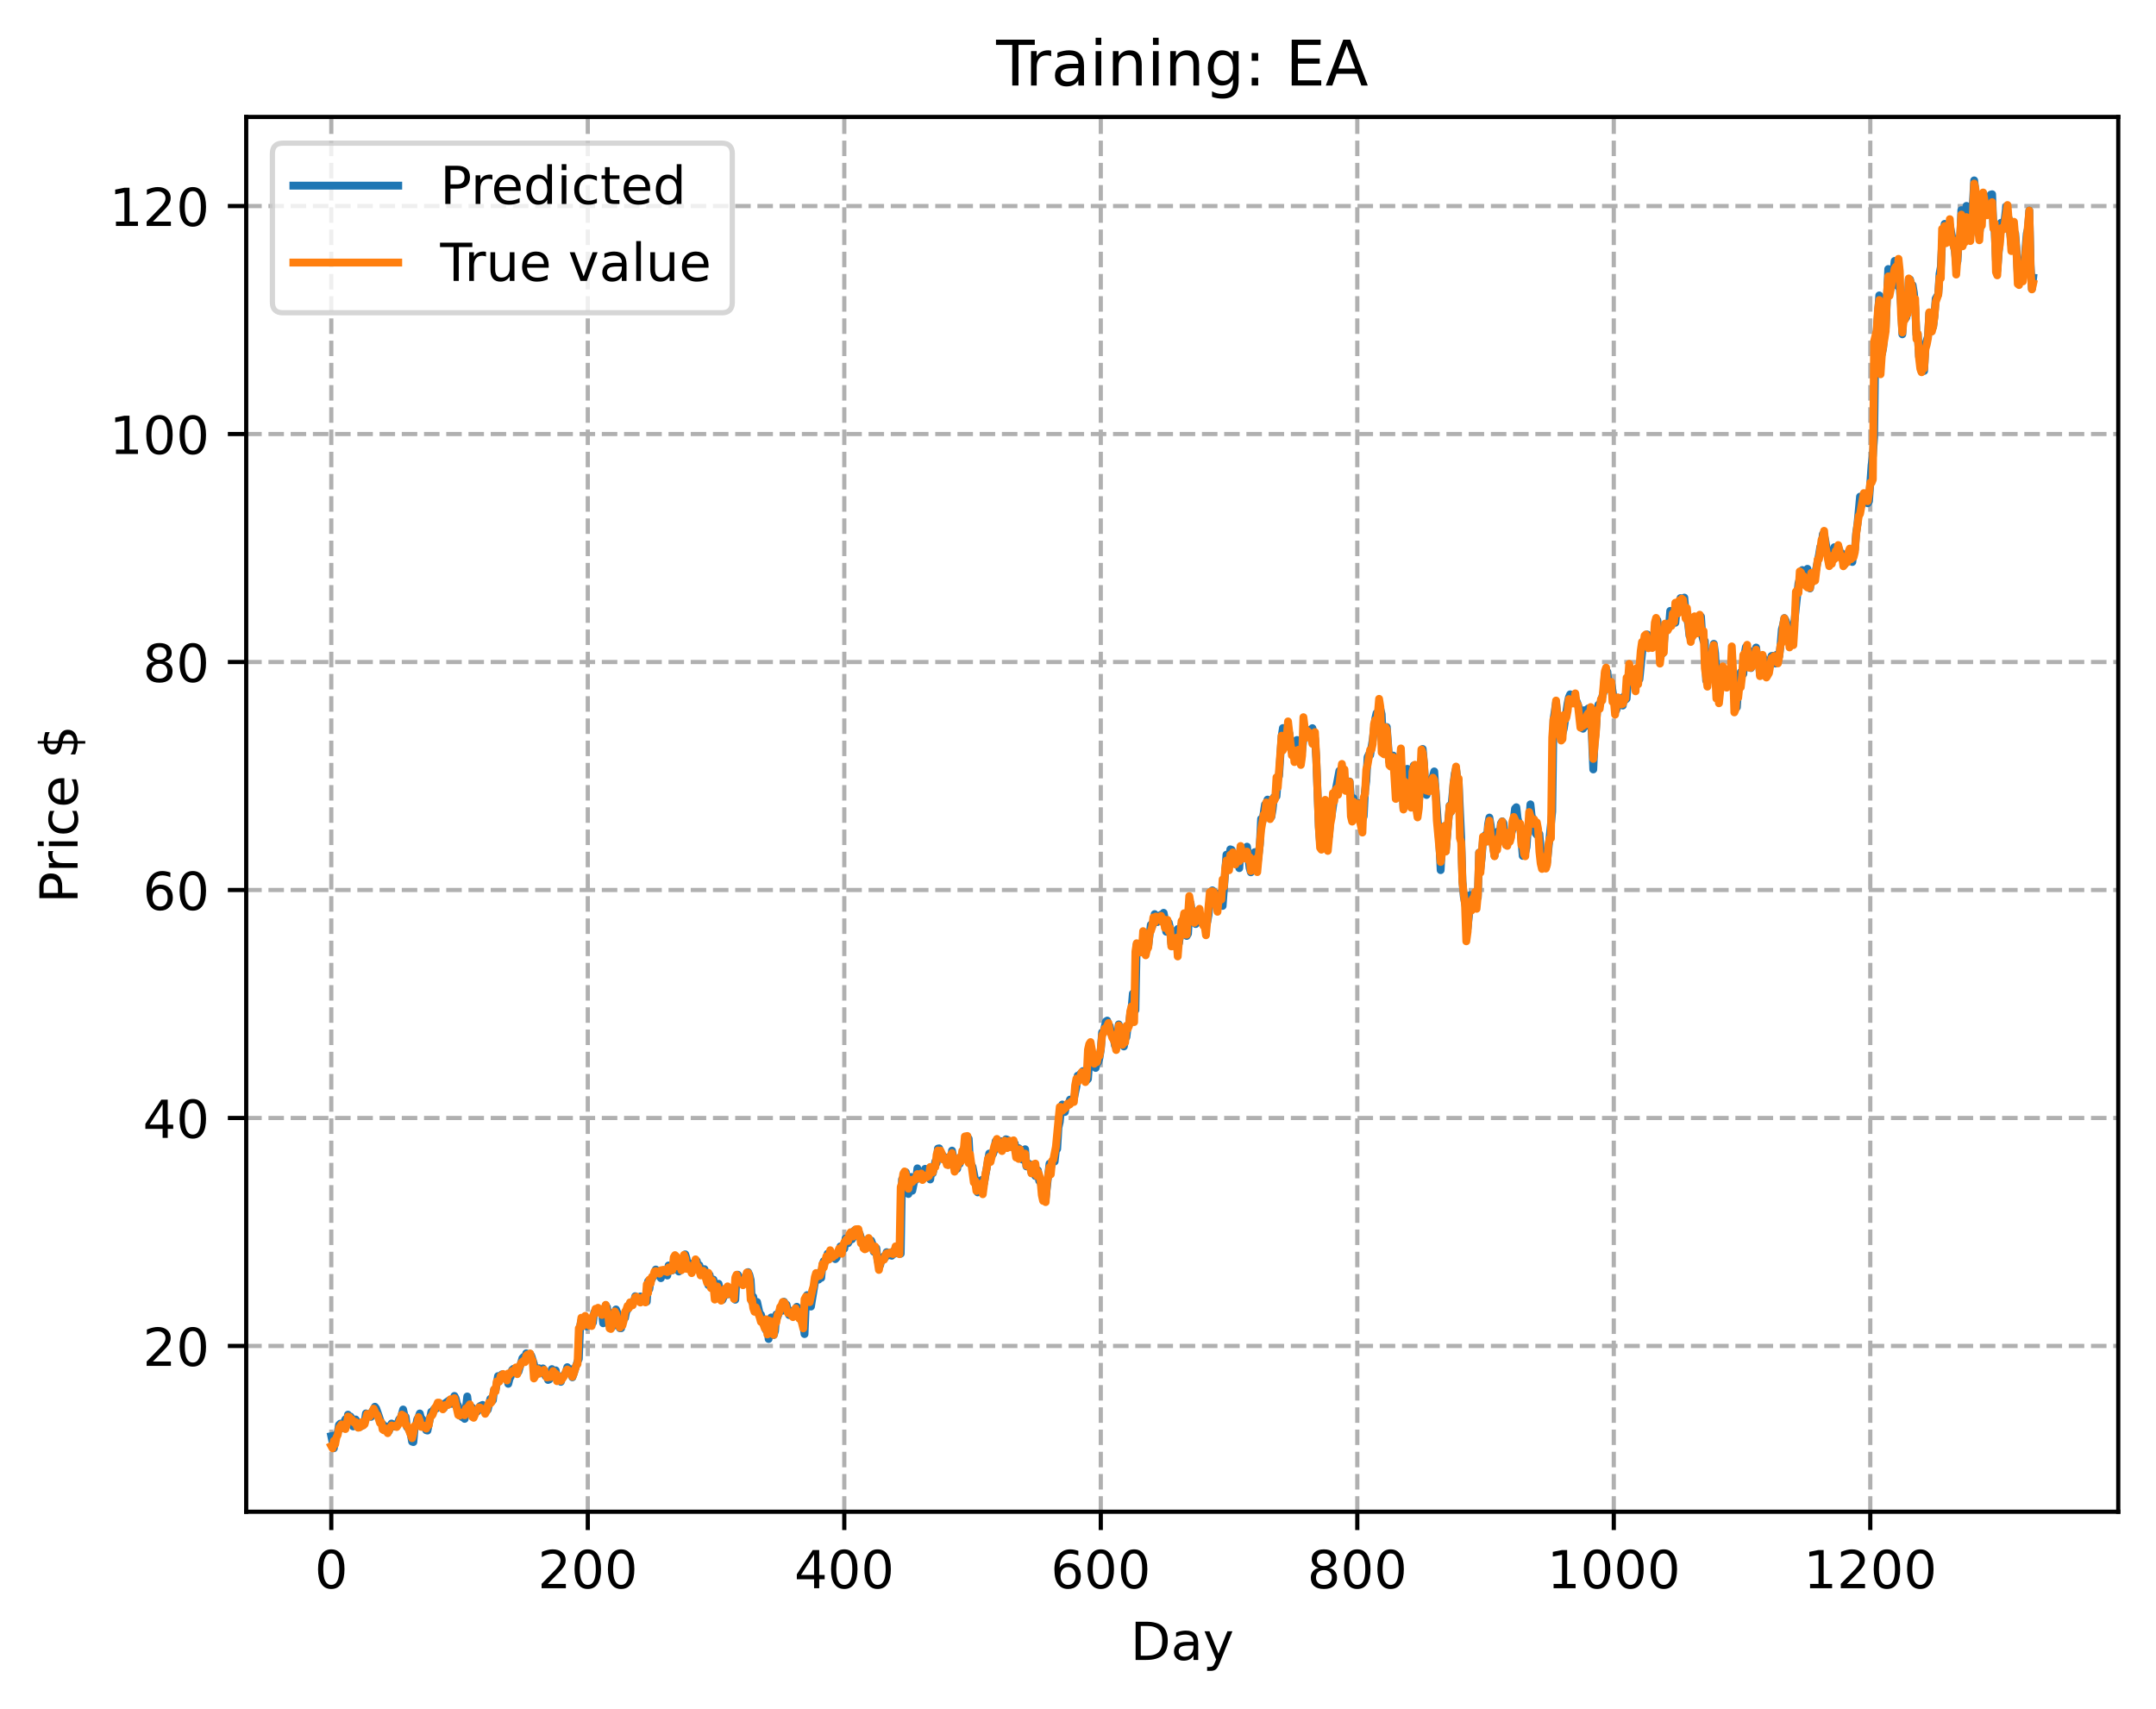 <?xml version="1.0" encoding="utf-8" standalone="no"?>
<!DOCTYPE svg PUBLIC "-//W3C//DTD SVG 1.1//EN"
  "http://www.w3.org/Graphics/SVG/1.1/DTD/svg11.dtd">
<!-- Created with matplotlib (https://matplotlib.org/) -->
<svg height="325.986pt" version="1.1" viewBox="0 0 411.286 325.986" width="411.286pt" xmlns="http://www.w3.org/2000/svg" xmlns:xlink="http://www.w3.org/1999/xlink">
 <defs>
  <style type="text/css">
*{stroke-linecap:butt;stroke-linejoin:round;}
  </style>
 </defs>
 <g id="figure_1">
  <g id="patch_1">
   <path d="M 0 325.986 
L 411.286 325.986 
L 411.286 0 
L 0 0 
z
" style="fill:#ffffff;"/>
  </g>
  <g id="axes_1">
   <g id="patch_2">
    <path d="M 46.966 288.43 
L 404.086 288.43 
L 404.086 22.318 
L 46.966 22.318 
z
" style="fill:#ffffff;"/>
   </g>
   <g id="matplotlib.axis_1">
    <g id="xtick_1">
     <g id="line2d_1">
      <path clip-path="url(#p781d76158d)" d="M 63.198 288.43 
L 63.198 22.318 
" style="fill:none;stroke:#b0b0b0;stroke-dasharray:2.96,1.28;stroke-dashoffset:0;stroke-width:0.8;"/>
     </g>
     <g id="line2d_2">
      <defs>
       <path d="M 0 0 
L 0 3.5 
" id="mbcb018ece0" style="stroke:#000000;stroke-width:0.8;"/>
      </defs>
      <g>
       <use style="stroke:#000000;stroke-width:0.8;" x="63.198" xlink:href="#mbcb018ece0" y="288.43"/>
      </g>
     </g>
     <g id="text_1">
      <!-- 0 -->
      <defs>
       <path d="M 31.781 66.406 
Q 24.172 66.406 20.328 58.906 
Q 16.5 51.422 16.5 36.375 
Q 16.5 21.391 20.328 13.891 
Q 24.172 6.391 31.781 6.391 
Q 39.453 6.391 43.281 13.891 
Q 47.125 21.391 47.125 36.375 
Q 47.125 51.422 43.281 58.906 
Q 39.453 66.406 31.781 66.406 
z
M 31.781 74.219 
Q 44.047 74.219 50.516 64.516 
Q 56.984 54.828 56.984 36.375 
Q 56.984 17.969 50.516 8.266 
Q 44.047 -1.422 31.781 -1.422 
Q 19.531 -1.422 13.062 8.266 
Q 6.594 17.969 6.594 36.375 
Q 6.594 54.828 13.062 64.516 
Q 19.531 74.219 31.781 74.219 
z
" id="DejaVuSans-48"/>
      </defs>
      <g transform="translate(60.017 303.029)scale(0.1 -0.1)">
       <use xlink:href="#DejaVuSans-48"/>
      </g>
     </g>
    </g>
    <g id="xtick_2">
     <g id="line2d_3">
      <path clip-path="url(#p781d76158d)" d="M 112.129 288.43 
L 112.129 22.318 
" style="fill:none;stroke:#b0b0b0;stroke-dasharray:2.96,1.28;stroke-dashoffset:0;stroke-width:0.8;"/>
     </g>
     <g id="line2d_4">
      <g>
       <use style="stroke:#000000;stroke-width:0.8;" x="112.129" xlink:href="#mbcb018ece0" y="288.43"/>
      </g>
     </g>
     <g id="text_2">
      <!-- 200 -->
      <defs>
       <path d="M 19.188 8.297 
L 53.609 8.297 
L 53.609 0 
L 7.328 0 
L 7.328 8.297 
Q 12.938 14.109 22.625 23.891 
Q 32.328 33.688 34.812 36.531 
Q 39.547 41.844 41.422 45.531 
Q 43.312 49.219 43.312 52.781 
Q 43.312 58.594 39.234 62.25 
Q 35.156 65.922 28.609 65.922 
Q 23.969 65.922 18.812 64.312 
Q 13.672 62.703 7.812 59.422 
L 7.812 69.391 
Q 13.766 71.781 18.938 73 
Q 24.125 74.219 28.422 74.219 
Q 39.75 74.219 46.484 68.547 
Q 53.219 62.891 53.219 53.422 
Q 53.219 48.922 51.531 44.891 
Q 49.859 40.875 45.406 35.406 
Q 44.188 33.984 37.641 27.219 
Q 31.109 20.453 19.188 8.297 
z
" id="DejaVuSans-50"/>
      </defs>
      <g transform="translate(102.585 303.029)scale(0.1 -0.1)">
       <use xlink:href="#DejaVuSans-50"/>
       <use x="63.623" xlink:href="#DejaVuSans-48"/>
       <use x="127.246" xlink:href="#DejaVuSans-48"/>
      </g>
     </g>
    </g>
    <g id="xtick_3">
     <g id="line2d_5">
      <path clip-path="url(#p781d76158d)" d="M 161.06 288.43 
L 161.06 22.318 
" style="fill:none;stroke:#b0b0b0;stroke-dasharray:2.96,1.28;stroke-dashoffset:0;stroke-width:0.8;"/>
     </g>
     <g id="line2d_6">
      <g>
       <use style="stroke:#000000;stroke-width:0.8;" x="161.06" xlink:href="#mbcb018ece0" y="288.43"/>
      </g>
     </g>
     <g id="text_3">
      <!-- 400 -->
      <defs>
       <path d="M 37.797 64.312 
L 12.891 25.391 
L 37.797 25.391 
z
M 35.203 72.906 
L 47.609 72.906 
L 47.609 25.391 
L 58.016 25.391 
L 58.016 17.188 
L 47.609 17.188 
L 47.609 0 
L 37.797 0 
L 37.797 17.188 
L 4.891 17.188 
L 4.891 26.703 
z
" id="DejaVuSans-52"/>
      </defs>
      <g transform="translate(151.516 303.029)scale(0.1 -0.1)">
       <use xlink:href="#DejaVuSans-52"/>
       <use x="63.623" xlink:href="#DejaVuSans-48"/>
       <use x="127.246" xlink:href="#DejaVuSans-48"/>
      </g>
     </g>
    </g>
    <g id="xtick_4">
     <g id="line2d_7">
      <path clip-path="url(#p781d76158d)" d="M 209.99 288.43 
L 209.99 22.318 
" style="fill:none;stroke:#b0b0b0;stroke-dasharray:2.96,1.28;stroke-dashoffset:0;stroke-width:0.8;"/>
     </g>
     <g id="line2d_8">
      <g>
       <use style="stroke:#000000;stroke-width:0.8;" x="209.99" xlink:href="#mbcb018ece0" y="288.43"/>
      </g>
     </g>
     <g id="text_4">
      <!-- 600 -->
      <defs>
       <path d="M 33.016 40.375 
Q 26.375 40.375 22.484 35.828 
Q 18.609 31.297 18.609 23.391 
Q 18.609 15.531 22.484 10.953 
Q 26.375 6.391 33.016 6.391 
Q 39.656 6.391 43.531 10.953 
Q 47.406 15.531 47.406 23.391 
Q 47.406 31.297 43.531 35.828 
Q 39.656 40.375 33.016 40.375 
z
M 52.594 71.297 
L 52.594 62.312 
Q 48.875 64.062 45.094 64.984 
Q 41.312 65.922 37.594 65.922 
Q 27.828 65.922 22.672 59.328 
Q 17.531 52.734 16.797 39.406 
Q 19.672 43.656 24.016 45.922 
Q 28.375 48.188 33.594 48.188 
Q 44.578 48.188 50.953 41.516 
Q 57.328 34.859 57.328 23.391 
Q 57.328 12.156 50.688 5.359 
Q 44.047 -1.422 33.016 -1.422 
Q 20.359 -1.422 13.672 8.266 
Q 6.984 17.969 6.984 36.375 
Q 6.984 53.656 15.188 63.938 
Q 23.391 74.219 37.203 74.219 
Q 40.922 74.219 44.703 73.484 
Q 48.484 72.75 52.594 71.297 
z
" id="DejaVuSans-54"/>
      </defs>
      <g transform="translate(200.446 303.029)scale(0.1 -0.1)">
       <use xlink:href="#DejaVuSans-54"/>
       <use x="63.623" xlink:href="#DejaVuSans-48"/>
       <use x="127.246" xlink:href="#DejaVuSans-48"/>
      </g>
     </g>
    </g>
    <g id="xtick_5">
     <g id="line2d_9">
      <path clip-path="url(#p781d76158d)" d="M 258.921 288.43 
L 258.921 22.318 
" style="fill:none;stroke:#b0b0b0;stroke-dasharray:2.96,1.28;stroke-dashoffset:0;stroke-width:0.8;"/>
     </g>
     <g id="line2d_10">
      <g>
       <use style="stroke:#000000;stroke-width:0.8;" x="258.921" xlink:href="#mbcb018ece0" y="288.43"/>
      </g>
     </g>
     <g id="text_5">
      <!-- 800 -->
      <defs>
       <path d="M 31.781 34.625 
Q 24.75 34.625 20.719 30.859 
Q 16.703 27.094 16.703 20.516 
Q 16.703 13.922 20.719 10.156 
Q 24.75 6.391 31.781 6.391 
Q 38.812 6.391 42.859 10.172 
Q 46.922 13.969 46.922 20.516 
Q 46.922 27.094 42.891 30.859 
Q 38.875 34.625 31.781 34.625 
z
M 21.922 38.812 
Q 15.578 40.375 12.031 44.719 
Q 8.5 49.078 8.5 55.328 
Q 8.5 64.062 14.719 69.141 
Q 20.953 74.219 31.781 74.219 
Q 42.672 74.219 48.875 69.141 
Q 55.078 64.062 55.078 55.328 
Q 55.078 49.078 51.531 44.719 
Q 48 40.375 41.703 38.812 
Q 48.828 37.156 52.797 32.312 
Q 56.781 27.484 56.781 20.516 
Q 56.781 9.906 50.312 4.234 
Q 43.844 -1.422 31.781 -1.422 
Q 19.734 -1.422 13.25 4.234 
Q 6.781 9.906 6.781 20.516 
Q 6.781 27.484 10.781 32.312 
Q 14.797 37.156 21.922 38.812 
z
M 18.312 54.391 
Q 18.312 48.734 21.844 45.562 
Q 25.391 42.391 31.781 42.391 
Q 38.141 42.391 41.719 45.562 
Q 45.312 48.734 45.312 54.391 
Q 45.312 60.062 41.719 63.234 
Q 38.141 66.406 31.781 66.406 
Q 25.391 66.406 21.844 63.234 
Q 18.312 60.062 18.312 54.391 
z
" id="DejaVuSans-56"/>
      </defs>
      <g transform="translate(249.377 303.029)scale(0.1 -0.1)">
       <use xlink:href="#DejaVuSans-56"/>
       <use x="63.623" xlink:href="#DejaVuSans-48"/>
       <use x="127.246" xlink:href="#DejaVuSans-48"/>
      </g>
     </g>
    </g>
    <g id="xtick_6">
     <g id="line2d_11">
      <path clip-path="url(#p781d76158d)" d="M 307.851 288.43 
L 307.851 22.318 
" style="fill:none;stroke:#b0b0b0;stroke-dasharray:2.96,1.28;stroke-dashoffset:0;stroke-width:0.8;"/>
     </g>
     <g id="line2d_12">
      <g>
       <use style="stroke:#000000;stroke-width:0.8;" x="307.851" xlink:href="#mbcb018ece0" y="288.43"/>
      </g>
     </g>
     <g id="text_6">
      <!-- 1000 -->
      <defs>
       <path d="M 12.406 8.297 
L 28.516 8.297 
L 28.516 63.922 
L 10.984 60.406 
L 10.984 69.391 
L 28.422 72.906 
L 38.281 72.906 
L 38.281 8.297 
L 54.391 8.297 
L 54.391 0 
L 12.406 0 
z
" id="DejaVuSans-49"/>
      </defs>
      <g transform="translate(295.126 303.029)scale(0.1 -0.1)">
       <use xlink:href="#DejaVuSans-49"/>
       <use x="63.623" xlink:href="#DejaVuSans-48"/>
       <use x="127.246" xlink:href="#DejaVuSans-48"/>
       <use x="190.869" xlink:href="#DejaVuSans-48"/>
      </g>
     </g>
    </g>
    <g id="xtick_7">
     <g id="line2d_13">
      <path clip-path="url(#p781d76158d)" d="M 356.782 288.43 
L 356.782 22.318 
" style="fill:none;stroke:#b0b0b0;stroke-dasharray:2.96,1.28;stroke-dashoffset:0;stroke-width:0.8;"/>
     </g>
     <g id="line2d_14">
      <g>
       <use style="stroke:#000000;stroke-width:0.8;" x="356.782" xlink:href="#mbcb018ece0" y="288.43"/>
      </g>
     </g>
     <g id="text_7">
      <!-- 1200 -->
      <g transform="translate(344.057 303.029)scale(0.1 -0.1)">
       <use xlink:href="#DejaVuSans-49"/>
       <use x="63.623" xlink:href="#DejaVuSans-50"/>
       <use x="127.246" xlink:href="#DejaVuSans-48"/>
       <use x="190.869" xlink:href="#DejaVuSans-48"/>
      </g>
     </g>
    </g>
    <g id="text_8">
     <!-- Day -->
     <defs>
      <path d="M 19.672 64.797 
L 19.672 8.109 
L 31.594 8.109 
Q 46.688 8.109 53.688 14.938 
Q 60.688 21.781 60.688 36.531 
Q 60.688 51.172 53.688 57.984 
Q 46.688 64.797 31.594 64.797 
z
M 9.812 72.906 
L 30.078 72.906 
Q 51.266 72.906 61.172 64.094 
Q 71.094 55.281 71.094 36.531 
Q 71.094 17.672 61.125 8.828 
Q 51.172 0 30.078 0 
L 9.812 0 
z
" id="DejaVuSans-68"/>
      <path d="M 34.281 27.484 
Q 23.391 27.484 19.188 25 
Q 14.984 22.516 14.984 16.5 
Q 14.984 11.719 18.141 8.906 
Q 21.297 6.109 26.703 6.109 
Q 34.188 6.109 38.703 11.406 
Q 43.219 16.703 43.219 25.484 
L 43.219 27.484 
z
M 52.203 31.203 
L 52.203 0 
L 43.219 0 
L 43.219 8.297 
Q 40.141 3.328 35.547 0.953 
Q 30.953 -1.422 24.312 -1.422 
Q 15.922 -1.422 10.953 3.297 
Q 6 8.016 6 15.922 
Q 6 25.141 12.172 29.828 
Q 18.359 34.516 30.609 34.516 
L 43.219 34.516 
L 43.219 35.406 
Q 43.219 41.609 39.141 45 
Q 35.062 48.391 27.688 48.391 
Q 23 48.391 18.547 47.266 
Q 14.109 46.141 10.016 43.891 
L 10.016 52.203 
Q 14.938 54.109 19.578 55.047 
Q 24.219 56 28.609 56 
Q 40.484 56 46.344 49.844 
Q 52.203 43.703 52.203 31.203 
z
" id="DejaVuSans-97"/>
      <path d="M 32.172 -5.078 
Q 28.375 -14.844 24.75 -17.812 
Q 21.141 -20.797 15.094 -20.797 
L 7.906 -20.797 
L 7.906 -13.281 
L 13.188 -13.281 
Q 16.891 -13.281 18.938 -11.516 
Q 21 -9.766 23.484 -3.219 
L 25.094 0.875 
L 2.984 54.688 
L 12.5 54.688 
L 29.594 11.922 
L 46.688 54.688 
L 56.203 54.688 
z
" id="DejaVuSans-121"/>
     </defs>
     <g transform="translate(215.652 316.707)scale(0.1 -0.1)">
      <use xlink:href="#DejaVuSans-68"/>
      <use x="77.002" xlink:href="#DejaVuSans-97"/>
      <use x="138.281" xlink:href="#DejaVuSans-121"/>
     </g>
    </g>
   </g>
   <g id="matplotlib.axis_2">
    <g id="ytick_1">
     <g id="line2d_15">
      <path clip-path="url(#p781d76158d)" d="M 46.966 256.804 
L 404.086 256.804 
" style="fill:none;stroke:#b0b0b0;stroke-dasharray:2.96,1.28;stroke-dashoffset:0;stroke-width:0.8;"/>
     </g>
     <g id="line2d_16">
      <defs>
       <path d="M 0 0 
L -3.5 0 
" id="m1f8462604e" style="stroke:#000000;stroke-width:0.8;"/>
      </defs>
      <g>
       <use style="stroke:#000000;stroke-width:0.8;" x="46.966" xlink:href="#m1f8462604e" y="256.804"/>
      </g>
     </g>
     <g id="text_9">
      <!-- 20 -->
      <g transform="translate(27.241 260.603)scale(0.1 -0.1)">
       <use xlink:href="#DejaVuSans-50"/>
       <use x="63.623" xlink:href="#DejaVuSans-48"/>
      </g>
     </g>
    </g>
    <g id="ytick_2">
     <g id="line2d_17">
      <path clip-path="url(#p781d76158d)" d="M 46.966 213.306 
L 404.086 213.306 
" style="fill:none;stroke:#b0b0b0;stroke-dasharray:2.96,1.28;stroke-dashoffset:0;stroke-width:0.8;"/>
     </g>
     <g id="line2d_18">
      <g>
       <use style="stroke:#000000;stroke-width:0.8;" x="46.966" xlink:href="#m1f8462604e" y="213.306"/>
      </g>
     </g>
     <g id="text_10">
      <!-- 40 -->
      <g transform="translate(27.241 217.105)scale(0.1 -0.1)">
       <use xlink:href="#DejaVuSans-52"/>
       <use x="63.623" xlink:href="#DejaVuSans-48"/>
      </g>
     </g>
    </g>
    <g id="ytick_3">
     <g id="line2d_19">
      <path clip-path="url(#p781d76158d)" d="M 46.966 169.808 
L 404.086 169.808 
" style="fill:none;stroke:#b0b0b0;stroke-dasharray:2.96,1.28;stroke-dashoffset:0;stroke-width:0.8;"/>
     </g>
     <g id="line2d_20">
      <g>
       <use style="stroke:#000000;stroke-width:0.8;" x="46.966" xlink:href="#m1f8462604e" y="169.808"/>
      </g>
     </g>
     <g id="text_11">
      <!-- 60 -->
      <g transform="translate(27.241 173.607)scale(0.1 -0.1)">
       <use xlink:href="#DejaVuSans-54"/>
       <use x="63.623" xlink:href="#DejaVuSans-48"/>
      </g>
     </g>
    </g>
    <g id="ytick_4">
     <g id="line2d_21">
      <path clip-path="url(#p781d76158d)" d="M 46.966 126.31 
L 404.086 126.31 
" style="fill:none;stroke:#b0b0b0;stroke-dasharray:2.96,1.28;stroke-dashoffset:0;stroke-width:0.8;"/>
     </g>
     <g id="line2d_22">
      <g>
       <use style="stroke:#000000;stroke-width:0.8;" x="46.966" xlink:href="#m1f8462604e" y="126.31"/>
      </g>
     </g>
     <g id="text_12">
      <!-- 80 -->
      <g transform="translate(27.241 130.109)scale(0.1 -0.1)">
       <use xlink:href="#DejaVuSans-56"/>
       <use x="63.623" xlink:href="#DejaVuSans-48"/>
      </g>
     </g>
    </g>
    <g id="ytick_5">
     <g id="line2d_23">
      <path clip-path="url(#p781d76158d)" d="M 46.966 82.812 
L 404.086 82.812 
" style="fill:none;stroke:#b0b0b0;stroke-dasharray:2.96,1.28;stroke-dashoffset:0;stroke-width:0.8;"/>
     </g>
     <g id="line2d_24">
      <g>
       <use style="stroke:#000000;stroke-width:0.8;" x="46.966" xlink:href="#m1f8462604e" y="82.812"/>
      </g>
     </g>
     <g id="text_13">
      <!-- 100 -->
      <g transform="translate(20.878 86.611)scale(0.1 -0.1)">
       <use xlink:href="#DejaVuSans-49"/>
       <use x="63.623" xlink:href="#DejaVuSans-48"/>
       <use x="127.246" xlink:href="#DejaVuSans-48"/>
      </g>
     </g>
    </g>
    <g id="ytick_6">
     <g id="line2d_25">
      <path clip-path="url(#p781d76158d)" d="M 46.966 39.314 
L 404.086 39.314 
" style="fill:none;stroke:#b0b0b0;stroke-dasharray:2.96,1.28;stroke-dashoffset:0;stroke-width:0.8;"/>
     </g>
     <g id="line2d_26">
      <g>
       <use style="stroke:#000000;stroke-width:0.8;" x="46.966" xlink:href="#m1f8462604e" y="39.314"/>
      </g>
     </g>
     <g id="text_14">
      <!-- 120 -->
      <g transform="translate(20.878 43.113)scale(0.1 -0.1)">
       <use xlink:href="#DejaVuSans-49"/>
       <use x="63.623" xlink:href="#DejaVuSans-50"/>
       <use x="127.246" xlink:href="#DejaVuSans-48"/>
      </g>
     </g>
    </g>
    <g id="text_15">
     <!-- Price $ -->
     <defs>
      <path d="M 19.672 64.797 
L 19.672 37.406 
L 32.078 37.406 
Q 38.969 37.406 42.719 40.969 
Q 46.484 44.531 46.484 51.125 
Q 46.484 57.672 42.719 61.234 
Q 38.969 64.797 32.078 64.797 
z
M 9.812 72.906 
L 32.078 72.906 
Q 44.344 72.906 50.609 67.359 
Q 56.891 61.812 56.891 51.125 
Q 56.891 40.328 50.609 34.812 
Q 44.344 29.297 32.078 29.297 
L 19.672 29.297 
L 19.672 0 
L 9.812 0 
z
" id="DejaVuSans-80"/>
      <path d="M 41.109 46.297 
Q 39.594 47.172 37.812 47.578 
Q 36.031 48 33.891 48 
Q 26.266 48 22.188 43.047 
Q 18.109 38.094 18.109 28.812 
L 18.109 0 
L 9.078 0 
L 9.078 54.688 
L 18.109 54.688 
L 18.109 46.188 
Q 20.953 51.172 25.484 53.578 
Q 30.031 56 36.531 56 
Q 37.453 56 38.578 55.875 
Q 39.703 55.766 41.062 55.516 
z
" id="DejaVuSans-114"/>
      <path d="M 9.422 54.688 
L 18.406 54.688 
L 18.406 0 
L 9.422 0 
z
M 9.422 75.984 
L 18.406 75.984 
L 18.406 64.594 
L 9.422 64.594 
z
" id="DejaVuSans-105"/>
      <path d="M 48.781 52.594 
L 48.781 44.188 
Q 44.969 46.297 41.141 47.344 
Q 37.312 48.391 33.406 48.391 
Q 24.656 48.391 19.812 42.844 
Q 14.984 37.312 14.984 27.297 
Q 14.984 17.281 19.812 11.734 
Q 24.656 6.203 33.406 6.203 
Q 37.312 6.203 41.141 7.25 
Q 44.969 8.297 48.781 10.406 
L 48.781 2.094 
Q 45.016 0.344 40.984 -0.531 
Q 36.969 -1.422 32.422 -1.422 
Q 20.062 -1.422 12.781 6.344 
Q 5.516 14.109 5.516 27.297 
Q 5.516 40.672 12.859 48.328 
Q 20.219 56 33.016 56 
Q 37.156 56 41.109 55.141 
Q 45.062 54.297 48.781 52.594 
z
" id="DejaVuSans-99"/>
      <path d="M 56.203 29.594 
L 56.203 25.203 
L 14.891 25.203 
Q 15.484 15.922 20.484 11.062 
Q 25.484 6.203 34.422 6.203 
Q 39.594 6.203 44.453 7.469 
Q 49.312 8.734 54.109 11.281 
L 54.109 2.781 
Q 49.266 0.734 44.188 -0.344 
Q 39.109 -1.422 33.891 -1.422 
Q 20.797 -1.422 13.156 6.188 
Q 5.516 13.812 5.516 26.812 
Q 5.516 40.234 12.766 48.109 
Q 20.016 56 32.328 56 
Q 43.359 56 49.781 48.891 
Q 56.203 41.797 56.203 29.594 
z
M 47.219 32.234 
Q 47.125 39.594 43.094 43.984 
Q 39.062 48.391 32.422 48.391 
Q 24.906 48.391 20.391 44.141 
Q 15.875 39.891 15.188 32.172 
z
" id="DejaVuSans-101"/>
      <path id="DejaVuSans-32"/>
      <path d="M 33.797 -14.703 
L 28.906 -14.703 
L 28.859 0 
Q 23.734 0.094 18.609 1.188 
Q 13.484 2.297 8.297 4.5 
L 8.297 13.281 
Q 13.281 10.156 18.375 8.562 
Q 23.484 6.984 28.906 6.938 
L 28.906 29.203 
Q 18.109 30.953 13.203 35.156 
Q 8.297 39.359 8.297 46.688 
Q 8.297 54.641 13.625 59.219 
Q 18.953 63.812 28.906 64.5 
L 28.906 75.984 
L 33.797 75.984 
L 33.797 64.656 
Q 38.328 64.453 42.578 63.688 
Q 46.828 62.938 50.875 61.625 
L 50.875 53.078 
Q 46.828 55.125 42.547 56.25 
Q 38.281 57.375 33.797 57.562 
L 33.797 36.719 
Q 44.875 35.016 50.094 30.609 
Q 55.328 26.219 55.328 18.609 
Q 55.328 10.359 49.781 5.594 
Q 44.234 0.828 33.797 0.094 
z
M 28.906 37.594 
L 28.906 57.625 
Q 23.25 56.984 20.266 54.391 
Q 17.281 51.812 17.281 47.516 
Q 17.281 43.312 20.031 40.969 
Q 22.797 38.625 28.906 37.594 
z
M 33.797 28.219 
L 33.797 7.078 
Q 39.984 7.906 43.141 10.594 
Q 46.297 13.281 46.297 17.672 
Q 46.297 21.969 43.281 24.5 
Q 40.281 27.047 33.797 28.219 
z
" id="DejaVuSans-36"/>
     </defs>
     <g transform="translate(14.798 172.342)rotate(-90)scale(0.1 -0.1)">
      <use xlink:href="#DejaVuSans-80"/>
      <use x="58.553" xlink:href="#DejaVuSans-114"/>
      <use x="99.666" xlink:href="#DejaVuSans-105"/>
      <use x="127.449" xlink:href="#DejaVuSans-99"/>
      <use x="182.43" xlink:href="#DejaVuSans-101"/>
      <use x="243.953" xlink:href="#DejaVuSans-32"/>
      <use x="275.74" xlink:href="#DejaVuSans-36"/>
     </g>
    </g>
   </g>
   <g id="line2d_27">
    <path clip-path="url(#p781d76158d)" d="M 63.198 274.005 
L 63.688 276.32 
L 63.932 274.38 
L 64.177 274.01 
L 64.422 273.35 
L 64.666 271.872 
L 64.911 271.622 
L 65.156 272.519 
L 65.89 270.794 
L 66.134 271.832 
L 66.379 269.913 
L 66.623 270.367 
L 66.868 270.262 
L 67.113 270.656 
L 67.357 272.147 
L 67.847 270.827 
L 68.091 271.343 
L 68.336 272.349 
L 68.825 272.154 
L 69.07 272.015 
L 69.315 271.393 
L 69.559 271.309 
L 69.804 269.669 
L 70.049 270.139 
L 70.293 270.177 
L 70.538 270.041 
L 70.783 270.328 
L 71.027 269.243 
L 71.272 269.034 
L 71.517 268.399 
L 71.761 268.728 
L 72.251 270.127 
L 72.74 271.59 
L 72.984 271.692 
L 73.229 272.535 
L 73.474 272.096 
L 73.963 273.273 
L 74.208 273.019 
L 74.452 272.018 
L 74.697 271.6 
L 74.942 271.754 
L 75.186 272.191 
L 75.92 271.406 
L 76.165 270.781 
L 76.41 270.681 
L 76.899 268.926 
L 77.144 270.031 
L 77.388 270.336 
L 77.633 272.283 
L 77.878 272.518 
L 78.122 272.932 
L 78.367 273.697 
L 78.611 275.056 
L 78.856 275.139 
L 79.101 272.443 
L 79.345 272.057 
L 79.59 270.795 
L 79.835 270.399 
L 80.079 269.682 
L 80.324 270.625 
L 80.569 270.78 
L 80.813 271.596 
L 81.058 271.167 
L 81.303 272.874 
L 81.547 272.945 
L 82.281 269.362 
L 82.526 269.341 
L 82.771 268.875 
L 83.015 268.69 
L 83.26 268.74 
L 83.505 267.975 
L 83.749 268.257 
L 83.994 267.826 
L 84.483 268.614 
L 84.728 268.594 
L 84.972 267.686 
L 85.706 267.164 
L 85.951 267.331 
L 86.196 267.843 
L 86.44 267.36 
L 86.685 266.338 
L 86.93 266.825 
L 87.174 267.847 
L 87.419 268.266 
L 87.664 270.053 
L 87.908 269.544 
L 88.153 270.382 
L 88.398 269.923 
L 88.642 270.715 
L 89.132 266.437 
L 89.376 268.373 
L 89.621 268.207 
L 90.11 268.589 
L 90.355 269.476 
L 90.599 269.636 
L 90.844 269.027 
L 91.089 269.29 
L 91.578 268.269 
L 92.067 268.052 
L 92.312 269.012 
L 92.801 268.72 
L 93.046 268.974 
L 93.535 266.9 
L 93.78 267.374 
L 94.025 267.158 
L 94.269 265.13 
L 94.514 265.389 
L 95.003 262.549 
L 95.248 263.352 
L 95.493 262.917 
L 95.737 262.224 
L 96.227 262.525 
L 96.471 262.494 
L 96.716 262.823 
L 96.96 264.025 
L 97.205 263.042 
L 97.45 262.599 
L 97.694 261.379 
L 97.939 261.168 
L 98.184 261.371 
L 98.428 261.112 
L 98.673 261.093 
L 98.918 261.702 
L 99.652 259.146 
L 99.896 258.886 
L 100.141 259.576 
L 100.386 258.201 
L 100.63 259.025 
L 100.875 258.763 
L 101.12 258.306 
L 101.364 258.709 
L 101.854 260.209 
L 102.098 261.676 
L 102.343 261.755 
L 102.587 261.154 
L 102.832 261.057 
L 103.077 261.299 
L 103.321 261.735 
L 103.566 261.08 
L 103.811 261.602 
L 104.055 262.547 
L 104.3 262.256 
L 104.545 263.29 
L 104.789 263.196 
L 105.034 261.872 
L 105.279 261.217 
L 105.523 261.559 
L 106.013 261.453 
L 106.257 263.161 
L 106.502 262.719 
L 106.991 263.646 
L 107.236 262.552 
L 107.481 262.483 
L 107.725 262.215 
L 107.97 261.757 
L 108.215 260.845 
L 108.459 261.859 
L 108.704 261.989 
L 108.948 261.241 
L 109.193 262.787 
L 110.172 259.769 
L 110.416 259.285 
L 110.661 253.004 
L 110.906 251.926 
L 111.15 252.569 
L 111.395 252.027 
L 111.64 251.982 
L 111.884 253.079 
L 112.129 251.607 
L 112.374 252.511 
L 112.618 252.375 
L 112.863 252.622 
L 113.108 252.359 
L 113.352 250.372 
L 113.597 250.544 
L 113.842 250.219 
L 114.086 249.693 
L 114.575 250.008 
L 114.82 250.298 
L 115.065 252.475 
L 115.309 250.126 
L 115.554 249.052 
L 115.799 249.421 
L 116.043 250.997 
L 116.288 251.621 
L 116.533 253.146 
L 116.777 253.181 
L 117.022 252.404 
L 117.511 249.833 
L 117.756 250.429 
L 118.001 252.729 
L 118.245 253.414 
L 118.49 253.422 
L 118.735 251.543 
L 118.979 251.382 
L 119.224 251.461 
L 119.469 250.212 
L 119.713 249.874 
L 120.203 248.588 
L 120.447 249.06 
L 120.692 248.4 
L 120.936 248.357 
L 121.181 247.308 
L 121.426 247.597 
L 121.915 247.572 
L 122.16 247.354 
L 122.404 248.086 
L 122.649 247.738 
L 123.138 247.873 
L 123.383 248.345 
L 123.628 244.465 
L 123.872 245.944 
L 124.117 244.179 
L 124.362 244.039 
L 124.851 242.959 
L 125.096 242.219 
L 125.34 242.721 
L 125.585 242.654 
L 125.83 243.491 
L 126.074 243.866 
L 126.319 242.562 
L 126.563 242.389 
L 127.053 242.971 
L 127.297 243.36 
L 127.542 241.45 
L 127.787 242.367 
L 128.031 241.797 
L 128.276 242.379 
L 129.01 240.427 
L 129.255 240.549 
L 129.499 242.599 
L 129.989 240.599 
L 130.233 241.999 
L 130.723 239.32 
L 130.967 240.114 
L 131.212 241.655 
L 131.457 240.971 
L 131.701 241.2 
L 131.946 242.185 
L 132.435 241.409 
L 132.924 240.586 
L 133.169 241.675 
L 133.414 241.396 
L 133.903 243.065 
L 134.148 242.178 
L 134.392 242.151 
L 134.637 243.445 
L 134.882 244.056 
L 135.126 245.185 
L 135.371 243.241 
L 135.616 244.766 
L 135.86 245.056 
L 136.105 244.144 
L 136.594 247.402 
L 136.839 246.914 
L 137.084 244.935 
L 137.328 246.61 
L 137.573 246.822 
L 137.818 248.01 
L 138.551 246.302 
L 138.796 246.972 
L 139.041 246.26 
L 139.285 246.515 
L 139.53 246.406 
L 139.775 247.169 
L 140.019 246.849 
L 140.264 247.979 
L 140.509 243.395 
L 140.753 243.205 
L 141.243 244.01 
L 141.487 243.928 
L 141.977 244.888 
L 142.466 243.87 
L 142.711 242.712 
L 142.955 243.241 
L 143.2 244.208 
L 143.445 248.384 
L 143.689 247.413 
L 143.934 248.916 
L 144.178 248.799 
L 144.423 248.404 
L 144.912 250.604 
L 145.157 250.812 
L 145.646 252.541 
L 145.891 252.779 
L 146.136 253.829 
L 146.38 252.536 
L 146.625 255.477 
L 146.87 251.876 
L 147.114 251.36 
L 147.359 252.661 
L 147.604 254.717 
L 147.848 253.912 
L 148.093 250.788 
L 148.338 251.224 
L 148.827 249.773 
L 149.072 249.792 
L 149.316 250.065 
L 149.561 248.366 
L 149.806 248.813 
L 150.05 248.922 
L 150.295 250.265 
L 150.539 250.904 
L 150.784 250.075 
L 151.029 250.817 
L 151.518 250.524 
L 152.007 249.325 
L 152.252 250.167 
L 152.497 250.223 
L 152.986 252.117 
L 153.231 252.721 
L 153.475 254.534 
L 153.72 248.774 
L 153.965 247.103 
L 154.209 247.943 
L 154.454 248.231 
L 154.699 249.287 
L 155.433 244.833 
L 155.677 243.839 
L 155.922 244.18 
L 156.166 244.143 
L 156.411 242.713 
L 156.656 243.821 
L 156.9 241.294 
L 157.145 240.615 
L 157.39 240.768 
L 157.634 240.47 
L 157.879 239.191 
L 158.124 239.821 
L 158.368 240.054 
L 158.613 239.278 
L 158.858 239.853 
L 159.102 239.959 
L 159.347 240.23 
L 159.592 239.96 
L 159.836 239.053 
L 160.081 239.105 
L 160.326 237.795 
L 160.57 238.534 
L 160.815 237.826 
L 161.06 238.243 
L 161.304 236.294 
L 161.549 236.486 
L 161.794 237.191 
L 162.283 236.268 
L 162.527 236.445 
L 162.772 236.052 
L 163.017 234.737 
L 163.261 234.906 
L 163.751 235.496 
L 163.995 235.405 
L 164.24 236.183 
L 165.219 237.582 
L 165.463 237.513 
L 165.708 236.966 
L 165.953 236.964 
L 166.197 236.695 
L 166.442 237.369 
L 166.687 238.83 
L 166.931 238.832 
L 167.176 238.136 
L 167.421 240.508 
L 167.665 241.211 
L 167.91 241.371 
L 168.154 240.309 
L 168.644 239.697 
L 168.888 239.922 
L 169.133 238.904 
L 169.378 239.342 
L 169.622 239.485 
L 169.867 239.395 
L 170.112 239.591 
L 170.356 238.77 
L 170.601 239.236 
L 171.09 238.362 
L 171.335 237.65 
L 171.58 238.845 
L 171.824 239.202 
L 172.069 225.021 
L 172.314 225.244 
L 172.558 223.825 
L 172.803 223.662 
L 173.048 226.568 
L 173.292 227.804 
L 173.537 225.601 
L 173.782 224.552 
L 174.026 227.191 
L 174.515 224.786 
L 174.76 225.088 
L 175.005 222.913 
L 175.249 224.246 
L 175.494 223.784 
L 175.739 224.538 
L 175.983 224.37 
L 176.228 224.801 
L 176.473 223.006 
L 176.717 223.124 
L 176.962 224.303 
L 177.207 223.47 
L 177.451 225.036 
L 177.696 223.058 
L 177.941 223.853 
L 178.43 221.581 
L 178.675 221.895 
L 178.919 219.145 
L 179.164 219.097 
L 179.409 219.813 
L 179.653 220.151 
L 179.898 220.695 
L 180.142 220.738 
L 180.387 221.441 
L 180.632 220.985 
L 180.876 222.228 
L 181.366 221.953 
L 181.61 219.532 
L 182.1 222.089 
L 182.344 222.748 
L 182.589 223.015 
L 182.834 221.733 
L 183.078 222.055 
L 183.323 220.732 
L 183.812 219.832 
L 184.057 218.433 
L 184.302 218.217 
L 184.546 216.921 
L 184.791 217.266 
L 185.036 221.758 
L 185.525 222.621 
L 186.503 227.499 
L 186.748 226.553 
L 186.993 226.508 
L 187.237 225.143 
L 187.482 225.971 
L 187.727 225.736 
L 188.705 220.086 
L 188.95 220.241 
L 189.195 220.104 
L 189.439 220.166 
L 189.684 219.399 
L 189.929 217.735 
L 190.173 218.249 
L 190.418 217.823 
L 190.663 218.579 
L 190.907 217.728 
L 191.152 218.499 
L 191.397 218.574 
L 191.641 218.105 
L 191.886 217.367 
L 192.13 217.449 
L 192.375 218.494 
L 192.62 217.74 
L 192.864 218.813 
L 193.109 218.739 
L 193.354 217.97 
L 193.598 218.183 
L 193.843 219.717 
L 194.088 220.28 
L 194.332 219.06 
L 194.577 219.304 
L 195.066 221.261 
L 195.556 219.268 
L 195.8 222.539 
L 196.045 222.099 
L 196.29 222.035 
L 196.534 222.245 
L 196.779 223.813 
L 197.024 223.116 
L 197.513 224.385 
L 198.002 223.293 
L 198.247 225.321 
L 198.491 225.273 
L 198.981 228.098 
L 199.47 228.712 
L 200.204 222.018 
L 200.449 222.776 
L 200.938 221.337 
L 201.183 221.617 
L 201.427 219.56 
L 201.672 219.212 
L 201.917 215.104 
L 202.161 214.074 
L 202.406 211.62 
L 202.651 210.735 
L 202.895 211.715 
L 203.14 212.164 
L 203.385 210.973 
L 203.629 210.879 
L 203.874 210.541 
L 204.118 209.795 
L 204.363 209.966 
L 204.852 209.678 
L 205.342 207.301 
L 205.586 205.236 
L 205.831 205.567 
L 206.076 204.905 
L 206.32 205.492 
L 206.565 204.365 
L 206.81 204.675 
L 207.054 204.381 
L 207.299 206.092 
L 207.544 205.867 
L 207.788 202.435 
L 208.033 201.498 
L 208.278 201.016 
L 208.522 201.735 
L 209.012 203.755 
L 209.256 202.535 
L 209.501 202.656 
L 209.746 201.798 
L 209.99 200.252 
L 210.235 196.993 
L 210.479 197.058 
L 210.969 194.887 
L 211.213 194.723 
L 211.458 196.076 
L 211.703 195.776 
L 211.947 197.079 
L 212.437 197.815 
L 212.681 199.457 
L 212.926 199.804 
L 213.171 198.148 
L 213.415 195.447 
L 213.905 197.761 
L 214.149 198.233 
L 214.394 199.656 
L 214.639 198.257 
L 214.883 197.856 
L 215.128 195.748 
L 215.373 195.506 
L 215.617 193.37 
L 215.862 192.429 
L 216.106 189.563 
L 216.596 192.725 
L 216.84 180.221 
L 217.085 181.097 
L 217.33 180.56 
L 217.819 181.701 
L 218.064 181.062 
L 218.308 178.06 
L 218.553 180.626 
L 218.798 180.83 
L 219.042 180.5 
L 219.532 176.441 
L 219.776 176.811 
L 220.021 176.146 
L 220.266 174.406 
L 220.51 174.867 
L 220.755 175.933 
L 221 174.967 
L 221.489 174.504 
L 221.734 174.566 
L 221.978 174.158 
L 222.223 175.395 
L 222.467 177.763 
L 222.712 176.24 
L 222.957 176.026 
L 223.201 177.052 
L 223.446 180.082 
L 223.691 180.504 
L 223.935 179.671 
L 224.18 180.338 
L 224.669 177.242 
L 224.914 179.926 
L 225.403 176.301 
L 225.648 175.495 
L 225.893 175.896 
L 226.137 177.873 
L 226.382 178.57 
L 226.627 178.158 
L 226.871 174.002 
L 227.116 172.335 
L 227.361 173.988 
L 228.094 176.306 
L 228.339 175.785 
L 228.584 174.805 
L 228.828 174.679 
L 229.073 175.007 
L 229.318 176.139 
L 229.562 176.313 
L 230.052 175.938 
L 230.296 175.904 
L 230.541 174.591 
L 230.786 171.631 
L 231.275 169.872 
L 231.52 170.091 
L 232.009 172.524 
L 232.254 172.335 
L 232.743 170.373 
L 232.988 172.773 
L 233.232 172.845 
L 233.966 163.06 
L 234.211 165.067 
L 234.455 164.288 
L 234.7 162.049 
L 234.945 162.135 
L 235.679 164.604 
L 235.923 163.351 
L 236.168 163.273 
L 236.413 165.636 
L 236.657 161.569 
L 236.902 162.931 
L 237.147 163.349 
L 237.391 162.619 
L 237.636 163.47 
L 237.881 161.54 
L 238.37 165.597 
L 238.615 166.428 
L 238.859 165.742 
L 239.104 163.555 
L 239.349 162.585 
L 239.593 164.865 
L 239.838 165.238 
L 240.327 161.177 
L 240.572 156.243 
L 240.816 156.788 
L 241.306 153.508 
L 241.55 153.433 
L 241.795 152.558 
L 242.04 153.761 
L 242.284 155.898 
L 242.529 155.841 
L 242.774 154.41 
L 243.018 152.093 
L 243.263 152.116 
L 243.508 151.934 
L 243.752 148.747 
L 243.997 148.063 
L 244.486 140.507 
L 244.731 138.908 
L 244.976 141.654 
L 245.22 141.088 
L 245.465 139.503 
L 245.709 142.003 
L 245.954 139.906 
L 246.199 141.646 
L 246.688 142.745 
L 246.933 143.216 
L 247.177 143.992 
L 247.422 141.189 
L 248.156 145.217 
L 248.89 138.892 
L 249.135 140.223 
L 249.379 139.245 
L 249.624 139.64 
L 249.869 140.333 
L 250.358 138.928 
L 250.847 140.903 
L 251.092 144.691 
L 251.581 157.72 
L 251.826 160.91 
L 252.07 161.448 
L 252.56 153.86 
L 252.804 153.727 
L 253.049 155.431 
L 253.294 159.393 
L 253.538 159.485 
L 253.783 156.107 
L 254.028 155.599 
L 254.517 152.25 
L 255.496 147.074 
L 255.985 148.108 
L 256.23 147.365 
L 256.474 148.593 
L 256.719 148.833 
L 257.208 150.838 
L 257.453 149.102 
L 257.942 155.148 
L 258.187 152.284 
L 258.676 155.164 
L 258.921 155.559 
L 259.165 153.223 
L 259.41 156.376 
L 259.655 154.496 
L 259.899 156.39 
L 260.144 155.743 
L 260.389 150.972 
L 260.633 149.035 
L 260.878 144.468 
L 261.123 143.954 
L 261.367 144.084 
L 261.857 141.212 
L 262.346 137.107 
L 262.591 136.062 
L 262.835 137.369 
L 263.325 135.284 
L 263.569 136.267 
L 263.814 141.477 
L 264.058 142.81 
L 264.548 138.712 
L 265.037 145.361 
L 265.282 146.165 
L 265.526 144.338 
L 265.771 144.155 
L 266.016 146.298 
L 266.26 150.164 
L 266.505 151.392 
L 266.75 150.788 
L 266.994 150.508 
L 267.239 146.577 
L 267.484 149.062 
L 267.728 154.204 
L 267.973 152.754 
L 268.218 150.42 
L 268.462 146.687 
L 268.707 149.741 
L 268.952 148.874 
L 269.196 150.308 
L 269.685 146.054 
L 269.93 146.448 
L 270.419 154.766 
L 270.664 153.385 
L 271.153 145.202 
L 271.398 142.897 
L 271.643 145.624 
L 271.887 149.89 
L 272.132 151.678 
L 272.377 149.565 
L 272.621 148.792 
L 272.866 149.493 
L 273.111 148.926 
L 273.6 147.181 
L 274.579 160.993 
L 274.823 166.018 
L 275.068 161.274 
L 275.313 159.968 
L 275.557 157.626 
L 275.802 162.409 
L 276.536 153.692 
L 276.78 154.94 
L 277.27 149.739 
L 277.514 147.579 
L 277.759 146.639 
L 278.004 148.56 
L 278.248 148.889 
L 278.738 159.696 
L 278.982 168.111 
L 279.227 171.006 
L 279.716 173.603 
L 279.961 177.128 
L 280.206 174.793 
L 280.45 170.782 
L 280.695 173.627 
L 281.184 170.907 
L 281.429 170.431 
L 281.673 171.053 
L 281.918 171.203 
L 282.163 162.656 
L 282.407 165.79 
L 282.652 163.634 
L 282.897 160.254 
L 283.386 159.278 
L 283.631 160.496 
L 283.875 157.254 
L 284.12 155.986 
L 284.365 157.404 
L 284.854 161.57 
L 285.099 163.296 
L 285.343 161.082 
L 285.588 161.398 
L 285.833 158.572 
L 286.077 159.895 
L 286.322 157.102 
L 286.567 156.705 
L 286.811 157.075 
L 287.056 159.919 
L 287.301 161.193 
L 287.545 160.656 
L 287.79 160.754 
L 288.279 159.049 
L 288.524 158.226 
L 289.013 154.27 
L 289.258 154.013 
L 289.502 156.149 
L 289.747 157.029 
L 289.992 157.372 
L 290.481 163.302 
L 290.726 162.789 
L 290.97 162.63 
L 291.215 161.603 
L 291.46 158.023 
L 291.704 156.928 
L 291.949 153.464 
L 292.194 155.772 
L 292.438 156.128 
L 292.928 158.973 
L 293.172 159.284 
L 293.417 159.132 
L 293.661 159.127 
L 293.906 162.091 
L 294.395 164.862 
L 294.64 164.731 
L 294.885 165.533 
L 295.129 164.425 
L 296.108 154.828 
L 296.353 137.322 
L 296.842 133.987 
L 297.331 139.14 
L 297.576 140.01 
L 297.821 140.125 
L 298.065 139.946 
L 298.31 139.047 
L 299.044 134.197 
L 299.289 133.033 
L 299.533 132.475 
L 300.022 133.838 
L 300.512 133.176 
L 301.001 134.398 
L 301.246 135.164 
L 301.98 139.037 
L 302.224 135.506 
L 302.469 138.546 
L 302.714 137.224 
L 302.958 135.177 
L 303.203 135.735 
L 303.448 135.115 
L 303.937 146.804 
L 304.182 141.624 
L 304.426 139.458 
L 304.671 135.618 
L 304.916 134.467 
L 305.16 134.573 
L 305.894 132.098 
L 306.139 128.655 
L 306.383 128.055 
L 306.628 128.177 
L 306.873 130.588 
L 307.117 130.799 
L 307.362 130.171 
L 307.851 133.34 
L 308.096 133.543 
L 308.341 135.48 
L 308.585 134.676 
L 308.83 133.155 
L 309.075 133.186 
L 309.319 133.379 
L 309.564 134.615 
L 309.809 132.854 
L 310.053 133.524 
L 310.298 133.311 
L 310.543 129.86 
L 310.787 129.573 
L 311.032 127.626 
L 311.277 129.043 
L 311.521 129.735 
L 311.766 129.098 
L 312.01 129.484 
L 312.255 130.281 
L 312.5 128.228 
L 312.744 129.599 
L 313.478 122.342 
L 313.723 122.004 
L 313.968 121.34 
L 314.212 121.045 
L 314.457 121.188 
L 314.702 122.737 
L 314.946 122.787 
L 315.191 122.534 
L 315.436 122.972 
L 315.925 118.697 
L 316.17 118.334 
L 316.904 124.499 
L 317.148 124.701 
L 317.393 122.932 
L 317.637 120.234 
L 317.882 120.1 
L 318.371 119.58 
L 318.616 116.557 
L 318.861 116.814 
L 319.105 118.225 
L 319.35 118.106 
L 319.595 118.817 
L 319.839 116.193 
L 320.084 115.952 
L 320.329 116.144 
L 320.573 114.118 
L 320.818 115.268 
L 321.063 114.185 
L 321.307 114.019 
L 321.552 116.793 
L 322.041 119.026 
L 322.286 121.29 
L 322.775 121.558 
L 323.509 119.103 
L 323.754 120.358 
L 323.998 118.986 
L 324.243 119.29 
L 324.488 117.647 
L 324.732 121.386 
L 324.977 122.332 
L 325.222 122.302 
L 325.466 129.835 
L 325.711 127.393 
L 326.69 124.383 
L 326.934 122.839 
L 327.179 124.637 
L 327.668 132.902 
L 327.913 132.348 
L 328.158 129.758 
L 328.647 127.832 
L 329.136 127.696 
L 329.381 128.726 
L 329.625 128.865 
L 329.87 127.873 
L 330.359 130.089 
L 330.604 129.362 
L 331.093 135.079 
L 331.338 134.937 
L 331.583 131.196 
L 332.072 128.242 
L 332.317 128.354 
L 332.561 128.596 
L 332.806 124.784 
L 333.051 123.454 
L 333.295 124.766 
L 333.54 124.066 
L 333.785 126.893 
L 334.029 127.466 
L 334.274 124.746 
L 334.519 124.237 
L 334.763 124.252 
L 335.008 123.548 
L 335.252 125.722 
L 335.497 125.987 
L 335.742 128.697 
L 335.986 128.021 
L 336.231 125.151 
L 336.476 125.76 
L 336.72 128.936 
L 336.965 126.726 
L 337.21 128.082 
L 337.454 125.931 
L 337.699 126.366 
L 337.944 125.157 
L 338.188 125.119 
L 338.433 125.407 
L 338.678 126.596 
L 338.922 124.915 
L 339.167 126.162 
L 339.412 125.178 
L 339.656 123.125 
L 339.901 120.112 
L 340.146 119.236 
L 340.39 117.924 
L 340.635 118.365 
L 340.88 119.16 
L 341.124 122.377 
L 341.369 121.409 
L 341.613 122.866 
L 341.858 122.675 
L 342.103 119.668 
L 342.347 118.25 
L 343.081 111.286 
L 343.815 108.756 
L 344.06 109.188 
L 344.305 110.979 
L 344.549 109.179 
L 344.794 108.526 
L 345.283 112.276 
L 345.528 110.657 
L 345.773 110.188 
L 346.017 110.171 
L 346.262 109.503 
L 346.996 105.863 
L 347.24 104.343 
L 347.485 104.264 
L 347.73 101.919 
L 347.974 102.08 
L 348.219 103.242 
L 348.708 106.107 
L 348.953 107.546 
L 349.198 106.303 
L 349.442 107.069 
L 349.687 106.084 
L 349.932 104.397 
L 350.176 105.913 
L 350.421 104.372 
L 350.666 104.36 
L 350.91 104.949 
L 351.155 106.272 
L 351.4 105.628 
L 351.889 107.7 
L 352.134 106.417 
L 352.378 106.073 
L 352.623 106.568 
L 352.868 106.089 
L 353.112 106.339 
L 353.357 107.224 
L 353.601 105.189 
L 353.846 104.841 
L 354.091 101.675 
L 354.335 100.015 
L 354.825 94.747 
L 355.069 96.498 
L 355.559 94.217 
L 355.803 94.285 
L 356.293 96.026 
L 356.537 95.616 
L 357.027 88.76 
L 357.271 86.937 
L 357.516 83.508 
L 357.761 64.818 
L 358.005 63.337 
L 358.495 56.362 
L 358.739 60.79 
L 358.984 67.579 
L 359.228 66.428 
L 359.473 63.646 
L 359.718 62.61 
L 360.207 51.328 
L 360.452 55.567 
L 360.941 54.507 
L 361.43 49.782 
L 361.675 50.329 
L 362.164 54.642 
L 362.409 55.145 
L 362.654 58.199 
L 362.898 63.782 
L 363.143 59.363 
L 363.388 60.803 
L 363.632 60.591 
L 363.877 59.127 
L 364.122 53.356 
L 364.366 53.33 
L 364.611 54.502 
L 364.856 54.4 
L 365.1 55.867 
L 365.345 58.62 
L 365.589 63.823 
L 365.834 63.739 
L 366.079 68.031 
L 366.323 68.964 
L 366.568 70.924 
L 366.813 69.038 
L 367.057 70.769 
L 367.302 65.685 
L 367.791 64.192 
L 368.036 59.759 
L 368.281 63.313 
L 368.525 62.676 
L 368.77 62.363 
L 369.015 60.299 
L 369.259 56.983 
L 369.749 56.149 
L 369.993 52.241 
L 370.238 50.944 
L 370.483 46.194 
L 370.972 42.713 
L 371.216 44.327 
L 371.461 44.445 
L 371.706 45.11 
L 371.95 42.95 
L 372.929 47.969 
L 373.174 50.489 
L 373.418 49.845 
L 373.663 45.577 
L 373.908 46.487 
L 374.152 40.094 
L 374.397 45.085 
L 374.642 46.108 
L 374.886 45.894 
L 375.131 39.284 
L 375.376 42.963 
L 375.865 44.925 
L 376.11 43.184 
L 376.599 34.414 
L 377.088 38.372 
L 377.333 42.624 
L 377.577 44.79 
L 378.311 38.59 
L 378.556 37.313 
L 379.045 40.621 
L 379.535 38.912 
L 379.779 37.125 
L 380.024 37.062 
L 380.269 43.373 
L 380.513 44.125 
L 380.758 49.659 
L 381.003 51.617 
L 381.737 42.496 
L 381.981 42.622 
L 382.226 43.57 
L 382.715 39.361 
L 382.96 42.071 
L 383.204 41.694 
L 383.694 46.734 
L 383.938 43.699 
L 384.428 44.53 
L 384.672 47.657 
L 384.917 52.586 
L 385.162 53.672 
L 385.651 52.844 
L 385.896 50.743 
L 386.14 50.394 
L 386.63 44.579 
L 386.874 43.589 
L 387.119 40.177 
L 387.364 50.512 
L 387.608 55.139 
L 387.853 52.986 
L 387.853 52.986 
" style="fill:none;stroke:#1f77b4;stroke-linecap:square;stroke-width:1.5;"/>
   </g>
   <g id="line2d_28">
    <path clip-path="url(#p781d76158d)" d="M 63.198 275.877 
L 63.443 276.334 
L 63.688 274.899 
L 63.932 275.573 
L 64.177 274.268 
L 64.422 273.768 
L 64.666 272.485 
L 65.156 271.767 
L 65.4 271.854 
L 65.89 272.659 
L 66.134 271.832 
L 66.379 270.266 
L 66.623 270.353 
L 66.868 270.81 
L 67.113 270.81 
L 67.602 271.484 
L 67.847 271.31 
L 68.091 272.18 
L 68.336 272.398 
L 68.581 272.354 
L 68.825 272.028 
L 69.07 271.31 
L 69.315 271.963 
L 69.559 271.723 
L 70.049 269.766 
L 70.293 270.201 
L 70.538 270.266 
L 71.027 269.331 
L 71.272 268.765 
L 71.761 269.853 
L 72.006 270.005 
L 72.495 271.506 
L 72.74 271.375 
L 72.984 272.724 
L 73.229 272.898 
L 73.474 272.506 
L 73.718 272.702 
L 73.963 273.442 
L 74.452 272.354 
L 74.697 271.963 
L 74.942 272.137 
L 75.431 272.006 
L 75.676 272.267 
L 75.92 271.919 
L 76.654 269.896 
L 77.144 270.223 
L 77.388 271.854 
L 77.633 271.919 
L 78.611 274.398 
L 78.856 273.442 
L 79.101 272.028 
L 79.345 272.05 
L 79.59 271.593 
L 79.835 270.375 
L 80.079 271.071 
L 80.324 272.224 
L 80.569 272.267 
L 80.813 271.984 
L 81.058 272.071 
L 81.303 272.572 
L 81.547 271.919 
L 81.792 271.919 
L 82.037 270.484 
L 82.526 269.918 
L 83.015 268.548 
L 83.26 268.265 
L 83.505 267.613 
L 83.749 267.613 
L 84.483 268.896 
L 84.972 268.07 
L 85.462 268.07 
L 85.951 266.96 
L 86.196 267.134 
L 86.44 267.026 
L 86.685 266.765 
L 87.419 269.983 
L 87.664 270.092 
L 87.908 269.614 
L 88.153 269.505 
L 88.642 270.027 
L 88.887 268.722 
L 89.132 268.657 
L 89.621 267.939 
L 89.866 268.874 
L 90.11 270.353 
L 90.355 270.505 
L 90.844 269.331 
L 91.333 268.526 
L 91.578 268.548 
L 92.067 268.852 
L 92.312 268.918 
L 92.557 269.744 
L 92.801 269.287 
L 93.046 268.178 
L 93.291 267.591 
L 93.535 267.787 
L 93.78 267.504 
L 94.269 265.09 
L 94.514 265.503 
L 94.759 263.567 
L 95.248 263.611 
L 95.493 262.524 
L 95.737 262.437 
L 95.982 262.154 
L 96.227 262.959 
L 96.471 263.002 
L 96.716 263.393 
L 96.96 262.045 
L 97.205 262.284 
L 97.694 261.567 
L 97.939 261.806 
L 98.184 261.828 
L 98.428 260.892 
L 98.673 262.176 
L 98.918 261.066 
L 99.162 260.718 
L 99.407 260.044 
L 99.896 259.609 
L 100.141 259.892 
L 100.386 258.696 
L 100.63 258.435 
L 100.875 259.109 
L 101.12 258.239 
L 101.364 259.239 
L 101.609 259.609 
L 101.854 263.002 
L 102.098 262.589 
L 102.587 261.219 
L 102.832 262.11 
L 103.077 261.654 
L 103.321 261.61 
L 103.566 261.806 
L 103.811 261.349 
L 104.3 262.806 
L 104.545 262.785 
L 104.789 262.567 
L 105.034 262.741 
L 105.279 262.35 
L 105.523 261.588 
L 105.768 261.958 
L 106.013 262.067 
L 106.257 263.524 
L 106.502 262.524 
L 106.747 263.306 
L 106.991 263.459 
L 107.725 262.415 
L 107.97 261.588 
L 108.215 261.284 
L 108.704 261.654 
L 108.948 262.002 
L 109.193 262.676 
L 109.438 262.154 
L 109.927 260.523 
L 110.172 260.262 
L 110.416 253.411 
L 110.661 253.237 
L 110.906 251.41 
L 111.15 253.019 
L 111.395 251.562 
L 111.64 251.062 
L 111.884 252.41 
L 112.129 251.997 
L 112.374 252.91 
L 112.618 252.519 
L 112.863 252.997 
L 113.108 251.04 
L 113.352 250.779 
L 113.597 249.713 
L 113.842 249.931 
L 114.086 249.518 
L 114.331 250.301 
L 114.575 250.301 
L 114.82 250.888 
L 115.065 250.54 
L 115.554 248.952 
L 115.799 250.562 
L 116.043 251.149 
L 116.288 253.454 
L 116.533 253.563 
L 116.777 252.867 
L 117.267 250.214 
L 117.511 250.627 
L 117.756 252.128 
L 118.001 252.497 
L 118.245 253.302 
L 118.49 252.932 
L 118.735 252.91 
L 118.979 251.997 
L 119.224 250.301 
L 119.469 249.887 
L 119.713 249.148 
L 119.958 249.605 
L 120.203 248.474 
L 120.447 249.104 
L 120.692 249.039 
L 121.181 247.517 
L 121.426 247.408 
L 121.67 247.691 
L 121.915 247.691 
L 122.16 248.517 
L 122.404 247.756 
L 122.649 247.517 
L 123.138 248.495 
L 123.383 245.037 
L 123.628 246.712 
L 123.872 244.146 
L 124.117 244.885 
L 124.362 243.602 
L 124.606 243.493 
L 124.851 242.601 
L 125.096 242.514 
L 125.585 242.797 
L 125.83 243.015 
L 126.074 242.362 
L 126.563 242.275 
L 126.808 242.558 
L 127.053 242.319 
L 127.297 242.71 
L 127.542 241.819 
L 127.787 242.514 
L 128.031 242.123 
L 128.276 242.319 
L 128.521 239.883 
L 128.765 239.47 
L 129.01 239.709 
L 129.255 241.601 
L 129.499 241.297 
L 129.744 240.34 
L 129.989 242.362 
L 130.478 239.426 
L 130.723 240.1 
L 130.967 242.101 
L 131.212 241.34 
L 131.701 242.21 
L 131.946 242.906 
L 132.435 241.666 
L 132.68 240.274 
L 132.924 241.884 
L 133.169 241.623 
L 133.658 243.341 
L 133.903 242.558 
L 134.148 242.449 
L 134.392 243.428 
L 134.637 243.863 
L 134.882 244.733 
L 135.126 242.841 
L 135.616 245.755 
L 135.86 244.276 
L 136.105 245.385 
L 136.35 247.952 
L 136.594 247.778 
L 136.839 245.451 
L 137.084 246.538 
L 137.328 246.821 
L 137.573 248.169 
L 138.062 246.951 
L 138.307 245.864 
L 138.551 247.017 
L 138.796 245.429 
L 139.041 246.777 
L 139.285 246.495 
L 139.53 246.473 
L 139.775 246.299 
L 140.019 247.821 
L 140.264 243.754 
L 140.509 243.21 
L 140.753 244.559 
L 140.998 244.341 
L 141.243 244.711 
L 141.487 244.32 
L 141.732 245.211 
L 142.466 242.797 
L 142.711 242.841 
L 142.955 243.841 
L 143.2 247.973 
L 143.445 247.843 
L 143.689 249.583 
L 143.934 250.279 
L 144.178 249.431 
L 144.912 251.323 
L 145.157 252.215 
L 145.402 252.084 
L 145.891 253.454 
L 146.136 251.714 
L 146.38 254.607 
L 146.625 251.932 
L 146.87 252.041 
L 147.114 252.323 
L 147.359 254.455 
L 147.604 254.694 
L 147.848 251.975 
L 148.093 252.323 
L 148.338 250.823 
L 148.582 250.583 
L 148.827 249.365 
L 149.072 249.104 
L 149.316 248.408 
L 149.561 248.474 
L 149.806 248.822 
L 150.295 250.518 
L 150.539 250.409 
L 151.029 250.975 
L 151.273 251.301 
L 151.518 250.061 
L 151.763 249.605 
L 152.007 250.823 
L 152.252 250.257 
L 152.497 251.627 
L 152.741 251.453 
L 153.231 253.454 
L 153.475 247.886 
L 153.72 247.408 
L 153.965 247.734 
L 154.209 248.387 
L 154.454 248.452 
L 154.943 246.212 
L 155.188 245.451 
L 155.433 243.689 
L 155.677 242.884 
L 155.922 243.58 
L 156.166 243.363 
L 156.411 243.406 
L 156.656 242.754 
L 156.9 241.144 
L 157.145 241.84 
L 157.634 239.709 
L 157.879 240.361 
L 158.124 240.318 
L 158.368 238.534 
L 158.613 239.6 
L 158.858 239.861 
L 159.102 239.404 
L 159.347 239.491 
L 159.836 238.817 
L 160.081 238.23 
L 160.326 238.121 
L 160.57 239.209 
L 160.815 237.643 
L 161.06 237.034 
L 161.549 236.403 
L 161.794 236.773 
L 162.038 235.49 
L 162.283 235.098 
L 162.527 235.685 
L 162.772 235.925 
L 163.017 234.837 
L 163.261 234.533 
L 163.751 234.511 
L 163.995 235.598 
L 164.24 237.229 
L 164.485 236.599 
L 164.729 238.165 
L 164.974 238.36 
L 165.219 238.252 
L 165.708 236.207 
L 166.442 238.099 
L 166.687 238.665 
L 166.931 237.817 
L 167.176 239.056 
L 167.665 242.297 
L 167.91 240.97 
L 168.399 240.296 
L 168.644 240.34 
L 168.888 239.448 
L 169.133 239.143 
L 169.378 239.078 
L 169.622 239.187 
L 169.867 238.948 
L 170.112 239.013 
L 170.356 239.274 
L 170.601 238.752 
L 170.846 237.795 
L 171.09 238.317 
L 171.335 237.751 
L 171.58 239.296 
L 171.824 226.464 
L 172.069 225.746 
L 172.314 223.919 
L 172.558 223.506 
L 172.803 224.093 
L 173.048 226.072 
L 173.292 226.812 
L 173.537 225.398 
L 173.782 225.115 
L 174.026 225.529 
L 174.271 225.05 
L 174.515 225.115 
L 175.005 224.006 
L 175.249 224.833 
L 175.494 224.702 
L 175.739 223.897 
L 175.983 225.137 
L 176.473 224.289 
L 176.717 224.659 
L 177.207 224.376 
L 177.451 222.658 
L 177.941 223.68 
L 178.185 222.701 
L 178.43 222.658 
L 178.675 220.287 
L 178.919 219.504 
L 179.164 219.678 
L 179.409 219.526 
L 179.653 220.048 
L 179.898 221.222 
L 180.142 220.896 
L 180.387 221.418 
L 180.632 222.244 
L 180.876 222.288 
L 181.366 220.352 
L 181.61 220.004 
L 182.1 223.549 
L 182.834 222.07 
L 183.078 220.809 
L 183.323 221.614 
L 183.568 219.569 
L 183.812 219.7 
L 184.057 216.829 
L 184.546 216.742 
L 184.791 221.918 
L 185.036 220.178 
L 185.77 225.616 
L 186.014 225.268 
L 186.259 227.225 
L 186.503 226.986 
L 186.748 225.964 
L 186.993 226.072 
L 187.237 225.768 
L 187.482 227.856 
L 187.971 224.028 
L 188.216 222.984 
L 188.461 221.114 
L 188.705 220.722 
L 188.95 221.701 
L 189.684 218.634 
L 189.929 218.177 
L 190.173 217.307 
L 190.418 218.482 
L 190.663 218.612 
L 190.907 219.352 
L 191.152 219.613 
L 191.397 218.003 
L 191.641 217.634 
L 191.886 217.895 
L 192.13 219.047 
L 192.62 217.655 
L 192.864 218.852 
L 193.354 217.568 
L 193.843 220.853 
L 194.088 219.787 
L 194.332 221.114 
L 194.577 219.287 
L 194.822 220.461 
L 195.066 220.679 
L 195.311 220.548 
L 195.556 220.113 
L 195.8 222.397 
L 196.045 222.092 
L 196.534 222.853 
L 196.779 223.876 
L 197.268 222.114 
L 197.513 222.005 
L 197.758 224.354 
L 198.002 223.571 
L 198.247 224.158 
L 198.491 225.202 
L 198.736 228.03 
L 198.981 229.117 
L 199.225 227.703 
L 199.47 229.356 
L 199.715 225.768 
L 200.204 222.679 
L 200.449 224.071 
L 200.693 221.483 
L 200.938 221.244 
L 201.427 218.786 
L 201.917 213.632 
L 202.161 211.196 
L 202.406 211.218 
L 202.651 211.914 
L 203.385 211.261 
L 203.629 210.565 
L 203.874 210.826 
L 204.118 210.696 
L 204.363 210.152 
L 204.608 210.109 
L 204.852 210.261 
L 205.097 207.064 
L 205.342 205.802 
L 205.586 206.455 
L 205.831 205.715 
L 206.076 205.476 
L 206.32 204.584 
L 206.565 205.302 
L 206.81 204.758 
L 207.054 206.455 
L 207.299 205.411 
L 207.544 200.278 
L 207.788 199.191 
L 208.033 198.821 
L 208.767 202.953 
L 209.012 202.17 
L 209.256 202.649 
L 209.501 201.452 
L 209.746 201.452 
L 209.99 200.126 
L 210.235 197.559 
L 210.479 197.103 
L 210.724 196.233 
L 210.969 196.254 
L 211.458 195.189 
L 211.703 196.798 
L 211.947 197.255 
L 212.192 198.038 
L 212.437 198.364 
L 212.681 199.017 
L 212.926 200.343 
L 213.171 198.495 
L 213.415 195.645 
L 214.149 199.343 
L 214.394 198.299 
L 214.639 198.864 
L 214.883 195.711 
L 215.128 196.32 
L 215.373 195.754 
L 215.617 192.949 
L 215.862 192.013 
L 216.106 192.688 
L 216.351 195.015 
L 216.596 181.53 
L 216.84 179.964 
L 217.085 180.987 
L 217.33 180.747 
L 217.574 181.726 
L 217.819 181.661 
L 218.064 177.659 
L 218.553 182.27 
L 218.798 181.204 
L 219.042 180.791 
L 219.287 178.072 
L 219.532 177.659 
L 219.776 176.854 
L 220.021 175.027 
L 220.266 176.028 
L 220.51 174.875 
L 220.755 175.136 
L 221 174.984 
L 221.244 175.484 
L 221.489 174.745 
L 221.734 175.941 
L 221.978 175.354 
L 222.223 177.05 
L 222.467 175.897 
L 222.712 175.506 
L 222.957 177.724 
L 223.201 177.072 
L 223.446 180.573 
L 223.691 180.486 
L 223.935 180.552 
L 224.18 180.03 
L 224.425 178.921 
L 224.669 182.487 
L 224.914 179.334 
L 225.159 178.616 
L 225.403 175.723 
L 225.648 175.745 
L 225.893 174.244 
L 226.137 178.312 
L 226.382 178.333 
L 226.871 170.96 
L 227.116 172.396 
L 227.361 175.745 
L 227.605 174.919 
L 227.85 176.071 
L 228.094 174.592 
L 228.339 173.831 
L 228.584 175.245 
L 228.828 173.396 
L 229.073 175.615 
L 229.562 176.637 
L 229.807 176.637 
L 230.052 178.442 
L 230.786 170.243 
L 231.03 170.069 
L 231.275 170.047 
L 231.52 170.156 
L 232.009 172.809 
L 232.254 173.962 
L 232.498 171.265 
L 232.743 171.308 
L 232.988 171.635 
L 233.232 167.785 
L 233.477 169.22 
L 233.722 165.719 
L 233.966 164.175 
L 234.211 164.457 
L 234.455 166.045 
L 234.7 163.087 
L 234.945 163.544 
L 235.189 162.631 
L 235.434 164.131 
L 235.679 164.936 
L 235.923 163.957 
L 236.168 164.24 
L 236.413 164.327 
L 236.657 161.413 
L 237.147 163.805 
L 237.636 163.327 
L 237.881 162.478 
L 238.125 164.088 
L 238.37 163.5 
L 238.615 166.197 
L 238.859 165.936 
L 239.104 164.305 
L 239.349 164.175 
L 239.593 163.827 
L 239.838 166.393 
L 240.572 158.346 
L 241.061 155.41 
L 241.306 155.497 
L 241.55 153.104 
L 241.795 153.605 
L 242.04 153.213 
L 242.284 156.28 
L 242.529 155.671 
L 242.774 152.409 
L 243.018 152.843 
L 243.263 152.387 
L 243.508 148.298 
L 243.752 150.234 
L 244.486 140.36 
L 244.731 143.165 
L 244.976 142.621 
L 245.465 140.512 
L 245.709 137.641 
L 246.443 144.122 
L 246.688 143.078 
L 246.933 145.405 
L 247.422 143.317 
L 247.667 143.056 
L 248.156 145.949 
L 248.401 144.144 
L 248.645 136.836 
L 249.135 140.751 
L 249.379 139.424 
L 249.869 139.968 
L 250.113 140.708 
L 250.358 141.926 
L 250.603 140.012 
L 250.847 139.685 
L 251.092 144.557 
L 251.581 157.781 
L 251.826 161.761 
L 252.07 162.109 
L 252.315 156.019 
L 252.804 152.604 
L 253.049 156.432 
L 253.294 162.348 
L 253.783 157.215 
L 254.028 155.954 
L 254.272 151.321 
L 254.517 152.887 
L 254.762 150.799 
L 255.006 150.429 
L 255.251 151.647 
L 255.985 145.753 
L 256.23 147.906 
L 256.474 146.797 
L 256.719 150.908 
L 256.964 149.233 
L 257.208 150.647 
L 257.453 149.168 
L 257.697 155.758 
L 257.942 156.758 
L 258.187 152.952 
L 258.676 155.693 
L 258.921 153.3 
L 259.165 155.562 
L 259.899 158.846 
L 260.144 152.169 
L 260.389 151.495 
L 260.633 146.819 
L 260.878 145.949 
L 261.367 143.078 
L 261.612 143.056 
L 261.857 141.991 
L 262.101 138.185 
L 262.346 137.358 
L 262.591 139.185 
L 263.08 133.335 
L 263.325 134.879 
L 263.569 143.557 
L 264.058 143.926 
L 264.303 138.728 
L 264.548 139.229 
L 265.037 146.014 
L 265.282 146.254 
L 265.771 144.448 
L 266.26 152.43 
L 266.505 152.191 
L 266.75 151.495 
L 266.994 145.71 
L 267.239 142.795 
L 267.728 154.453 
L 267.973 149.124 
L 268.218 150.495 
L 268.462 152.865 
L 268.952 149.494 
L 269.196 154.105 
L 269.441 147.232 
L 269.685 146.341 
L 269.93 145.906 
L 270.175 154.388 
L 270.419 155.954 
L 270.664 154.214 
L 271.153 142.991 
L 271.398 143.622 
L 271.643 145.623 
L 271.887 150.277 
L 272.132 150.864 
L 272.377 150.081 
L 272.621 151.017 
L 273.111 149.82 
L 273.355 148.385 
L 273.6 148.82 
L 273.845 150.843 
L 274.089 156.541 
L 274.823 164.457 
L 275.068 163 
L 275.557 157.585 
L 275.802 162.457 
L 276.291 156.628 
L 276.536 153.779 
L 276.78 154.91 
L 277.025 154.518 
L 277.27 149.451 
L 277.514 148.233 
L 277.759 146.254 
L 278.004 149.168 
L 278.248 148.515 
L 278.493 159.912 
L 278.738 160.673 
L 278.982 168.372 
L 279.472 172.57 
L 279.716 179.595 
L 279.961 177.811 
L 280.206 173.614 
L 280.45 172.026 
L 280.695 173.744 
L 280.94 171.439 
L 281.184 171.2 
L 281.429 170.156 
L 281.673 173.396 
L 281.918 170.743 
L 282.163 162.696 
L 282.407 166.502 
L 282.897 159.629 
L 283.141 160.129 
L 283.386 160.108 
L 283.631 160.586 
L 283.875 157.889 
L 284.12 156.563 
L 284.365 159.368 
L 284.609 160.173 
L 285.099 163.37 
L 285.343 161.282 
L 285.588 162.196 
L 285.833 160.086 
L 286.077 159.39 
L 286.322 157.367 
L 286.567 156.758 
L 286.811 159.651 
L 287.301 161.239 
L 287.545 161.391 
L 287.79 158.824 
L 288.034 160.586 
L 288.279 159.716 
L 288.524 156.693 
L 288.768 155.867 
L 289.258 156.932 
L 289.502 157.324 
L 289.747 157.955 
L 289.992 157.128 
L 290.236 161.26 
L 290.481 160.586 
L 290.726 162.935 
L 290.97 163.37 
L 291.215 159.433 
L 291.46 159.064 
L 291.704 154.931 
L 292.438 157.193 
L 292.683 156.367 
L 292.928 157.041 
L 293.172 156.911 
L 293.417 158.215 
L 293.661 162.522 
L 293.906 164.762 
L 294.151 165.784 
L 294.395 163.522 
L 294.64 165.284 
L 294.885 165.719 
L 295.129 164.936 
L 295.374 161.239 
L 295.619 159.977 
L 295.863 159.934 
L 296.108 140.708 
L 296.353 137.162 
L 296.597 136.749 
L 296.842 133.661 
L 297.087 136.88 
L 297.331 138.293 
L 297.576 140.447 
L 297.821 141.295 
L 298.065 141.012 
L 298.31 136.423 
L 298.555 137.315 
L 298.799 136.945 
L 299.044 135.662 
L 299.289 133.378 
L 299.533 133.661 
L 299.778 133.748 
L 300.022 134.226 
L 300.267 133.944 
L 300.512 132.291 
L 300.756 134.4 
L 301.001 134.466 
L 301.49 138.837 
L 301.735 138.228 
L 301.98 138.511 
L 302.224 137.184 
L 302.469 138.228 
L 302.714 136.51 
L 302.958 136.075 
L 303.203 137.619 
L 303.448 134.901 
L 303.937 144.796 
L 304.426 139.925 
L 304.671 135.531 
L 304.916 135.292 
L 305.16 135.249 
L 305.405 133.4 
L 305.649 133.661 
L 306.139 128.115 
L 306.383 127.375 
L 306.628 131.486 
L 306.873 130.551 
L 307.117 131.029 
L 307.362 130.094 
L 307.607 133.922 
L 307.851 133.487 
L 308.096 136.358 
L 308.585 133.052 
L 308.83 133.182 
L 309.075 133.552 
L 309.319 134.4 
L 309.564 134.313 
L 309.809 133.639 
L 310.053 133.313 
L 310.298 129.289 
L 310.543 130.159 
L 310.787 126.658 
L 311.277 129.159 
L 311.521 129.42 
L 312.01 131.899 
L 312.255 127.441 
L 312.5 130.551 
L 312.989 124.178 
L 313.234 122.482 
L 313.478 123.069 
L 313.723 121.286 
L 313.968 121.047 
L 314.212 122.939 
L 314.457 123.678 
L 314.946 122.547 
L 315.191 123.635 
L 315.436 122.482 
L 315.68 118.785 
L 315.925 117.893 
L 316.17 120.329 
L 316.414 121.612 
L 316.659 126.614 
L 316.904 124.483 
L 317.148 124.418 
L 317.393 124.505 
L 317.637 118.98 
L 317.882 120.024 
L 318.127 120.285 
L 318.371 119.807 
L 318.616 118.763 
L 318.861 119.415 
L 319.105 117.045 
L 319.35 118.698 
L 319.595 115 
L 319.839 115.435 
L 320.084 117.045 
L 320.329 114.565 
L 320.573 114.544 
L 320.818 114.217 
L 321.063 114.413 
L 321.552 118.023 
L 321.797 116.001 
L 322.286 120.807 
L 322.531 122.482 
L 322.775 120.677 
L 323.02 121.264 
L 323.265 117.588 
L 323.509 120.307 
L 323.754 120.829 
L 323.998 120.068 
L 324.243 117.284 
L 324.488 119.916 
L 324.732 120.699 
L 324.977 120.394 
L 325.222 127.506 
L 325.711 131.008 
L 326.2 125.179 
L 326.445 125.831 
L 326.69 123.961 
L 326.934 123.069 
L 327.424 133.291 
L 327.668 131.856 
L 327.913 134.183 
L 328.647 127.136 
L 329.381 131.203 
L 329.625 127.723 
L 329.87 128.115 
L 330.115 129.072 
L 330.359 123.33 
L 330.604 127.963 
L 330.849 135.923 
L 331.093 135.314 
L 331.338 131.856 
L 331.583 133.117 
L 331.827 130.768 
L 332.072 131.138 
L 332.317 129.028 
L 332.561 124.961 
L 332.806 124.657 
L 333.051 124.787 
L 333.295 123.026 
L 333.54 127.375 
L 334.029 127.397 
L 334.519 126.766 
L 334.763 124.853 
L 335.008 123.961 
L 335.252 125.483 
L 335.497 125.962 
L 335.742 129.007 
L 335.986 128.115 
L 336.231 124.94 
L 336.476 128.572 
L 336.72 128.463 
L 336.965 129.268 
L 337.454 128.441 
L 337.944 125.549 
L 338.188 125.81 
L 338.433 125.157 
L 338.678 125.483 
L 339.167 126.571 
L 339.412 125.201 
L 339.656 123.091 
L 339.901 122.612 
L 340.146 119.437 
L 340.39 117.958 
L 341.124 120.851 
L 341.369 123.526 
L 341.613 123.004 
L 341.858 121.503 
L 342.103 123.091 
L 342.347 119.22 
L 342.592 112.891 
L 342.837 112.564 
L 343.081 113.13 
L 343.326 109.019 
L 343.571 109.237 
L 343.815 110.433 
L 344.06 109.911 
L 344.305 110.259 
L 344.549 111.847 
L 344.794 112.086 
L 345.039 111.085 
L 345.283 112.173 
L 345.528 109.302 
L 345.773 111.064 
L 346.017 110.564 
L 346.262 110.781 
L 346.751 106.736 
L 346.996 106.67 
L 347.485 102.973 
L 347.73 102.603 
L 347.974 101.277 
L 348.219 104.126 
L 348.953 108.019 
L 349.198 107.301 
L 349.442 107.584 
L 349.687 105.974 
L 349.932 106.692 
L 350.176 105.126 
L 350.421 105.039 
L 350.666 103.995 
L 351.155 106.496 
L 351.4 106.127 
L 351.644 108.041 
L 352.134 107.323 
L 352.378 107.301 
L 352.623 105.257 
L 352.868 104.67 
L 353.112 106.692 
L 353.357 106.279 
L 353.601 106.301 
L 353.846 105.322 
L 354.091 101.929 
L 354.58 98.449 
L 354.825 98.058 
L 355.314 95.339 
L 355.559 94.078 
L 355.803 94.143 
L 356.048 95.317 
L 356.293 95.622 
L 356.537 94.208 
L 356.782 92.077 
L 357.027 92.099 
L 357.271 91.49 
L 357.516 65.065 
L 358.005 63.042 
L 358.25 59.105 
L 358.495 57.235 
L 358.739 71.415 
L 358.984 67.74 
L 359.718 63.216 
L 359.962 56.039 
L 360.207 52.733 
L 360.452 56.43 
L 360.941 53.82 
L 361.43 51.232 
L 361.675 50.863 
L 361.92 53.037 
L 362.164 49.384 
L 362.409 51.733 
L 362.654 60.062 
L 362.898 63.455 
L 363.143 61.106 
L 363.388 61.019 
L 363.632 59.91 
L 363.877 59.954 
L 364.122 53.124 
L 364.366 53.516 
L 364.611 54.168 
L 364.856 55.365 
L 365.1 59.171 
L 365.345 57.018 
L 365.589 64.717 
L 365.834 63.651 
L 366.079 68.284 
L 366.323 70.371 
L 366.568 71.024 
L 366.813 68.11 
L 367.057 70.306 
L 367.302 66.609 
L 367.547 65.761 
L 367.791 64.499 
L 368.036 59.584 
L 368.281 63.281 
L 368.525 63.26 
L 368.77 62.281 
L 369.015 60.454 
L 369.259 57.627 
L 369.749 56.235 
L 369.993 52.907 
L 370.238 53.103 
L 370.483 43.664 
L 370.727 44.534 
L 370.972 43.12 
L 371.216 46.404 
L 371.461 46.013 
L 371.706 46.208 
L 371.95 41.815 
L 372.195 45.36 
L 372.44 45.926 
L 372.929 47.774 
L 373.174 52.385 
L 373.663 45.599 
L 373.908 44.903 
L 374.152 40.945 
L 374.397 46.991 
L 374.642 46.1 
L 374.886 46.187 
L 375.131 41.424 
L 375.376 43.272 
L 375.62 44.055 
L 375.865 45.991 
L 376.11 42.076 
L 376.354 40.989 
L 376.599 35.029 
L 376.844 36.052 
L 377.088 40.815 
L 377.577 45.839 
L 377.822 41.641 
L 378.067 43.055 
L 378.311 36.726 
L 379.045 41.076 
L 379.29 40.575 
L 379.535 39.401 
L 380.024 38.574 
L 380.269 43.62 
L 380.513 42.576 
L 380.758 51.928 
L 381.003 52.537 
L 381.247 48.079 
L 381.492 46.687 
L 381.737 43.533 
L 381.981 43.772 
L 382.226 43.751 
L 382.471 42.446 
L 382.96 39.118 
L 383.204 42.315 
L 383.449 44.055 
L 383.694 47.905 
L 384.183 42.315 
L 384.672 48.057 
L 384.917 54.19 
L 385.162 54.386 
L 385.406 53.19 
L 385.651 53.103 
L 385.896 53.69 
L 387.119 40.184 
L 387.364 51.341 
L 387.608 55.212 
L 387.853 54.103 
L 387.853 54.103 
" style="fill:none;stroke:#ff7f0e;stroke-linecap:square;stroke-width:1.5;"/>
   </g>
   <g id="patch_3">
    <path d="M 46.966 288.43 
L 46.966 22.318 
" style="fill:none;stroke:#000000;stroke-linecap:square;stroke-linejoin:miter;stroke-width:0.8;"/>
   </g>
   <g id="patch_4">
    <path d="M 404.086 288.43 
L 404.086 22.318 
" style="fill:none;stroke:#000000;stroke-linecap:square;stroke-linejoin:miter;stroke-width:0.8;"/>
   </g>
   <g id="patch_5">
    <path d="M 46.966 288.43 
L 404.086 288.43 
" style="fill:none;stroke:#000000;stroke-linecap:square;stroke-linejoin:miter;stroke-width:0.8;"/>
   </g>
   <g id="patch_6">
    <path d="M 46.966 22.318 
L 404.086 22.318 
" style="fill:none;stroke:#000000;stroke-linecap:square;stroke-linejoin:miter;stroke-width:0.8;"/>
   </g>
   <g id="text_16">
    <!-- Training: EA -->
    <defs>
     <path d="M -0.297 72.906 
L 61.375 72.906 
L 61.375 64.594 
L 35.5 64.594 
L 35.5 0 
L 25.594 0 
L 25.594 64.594 
L -0.297 64.594 
z
" id="DejaVuSans-84"/>
     <path d="M 54.891 33.016 
L 54.891 0 
L 45.906 0 
L 45.906 32.719 
Q 45.906 40.484 42.875 44.328 
Q 39.844 48.188 33.797 48.188 
Q 26.516 48.188 22.312 43.547 
Q 18.109 38.922 18.109 30.906 
L 18.109 0 
L 9.078 0 
L 9.078 54.688 
L 18.109 54.688 
L 18.109 46.188 
Q 21.344 51.125 25.703 53.562 
Q 30.078 56 35.797 56 
Q 45.219 56 50.047 50.172 
Q 54.891 44.344 54.891 33.016 
z
" id="DejaVuSans-110"/>
     <path d="M 45.406 27.984 
Q 45.406 37.75 41.375 43.109 
Q 37.359 48.484 30.078 48.484 
Q 22.859 48.484 18.828 43.109 
Q 14.797 37.75 14.797 27.984 
Q 14.797 18.266 18.828 12.891 
Q 22.859 7.516 30.078 7.516 
Q 37.359 7.516 41.375 12.891 
Q 45.406 18.266 45.406 27.984 
z
M 54.391 6.781 
Q 54.391 -7.172 48.188 -13.984 
Q 42 -20.797 29.203 -20.797 
Q 24.469 -20.797 20.266 -20.094 
Q 16.062 -19.391 12.109 -17.922 
L 12.109 -9.188 
Q 16.062 -11.328 19.922 -12.344 
Q 23.781 -13.375 27.781 -13.375 
Q 36.625 -13.375 41.016 -8.766 
Q 45.406 -4.156 45.406 5.172 
L 45.406 9.625 
Q 42.625 4.781 38.281 2.391 
Q 33.938 0 27.875 0 
Q 17.828 0 11.672 7.656 
Q 5.516 15.328 5.516 27.984 
Q 5.516 40.672 11.672 48.328 
Q 17.828 56 27.875 56 
Q 33.938 56 38.281 53.609 
Q 42.625 51.219 45.406 46.391 
L 45.406 54.688 
L 54.391 54.688 
z
" id="DejaVuSans-103"/>
     <path d="M 11.719 12.406 
L 22.016 12.406 
L 22.016 0 
L 11.719 0 
z
M 11.719 51.703 
L 22.016 51.703 
L 22.016 39.312 
L 11.719 39.312 
z
" id="DejaVuSans-58"/>
     <path d="M 9.812 72.906 
L 55.906 72.906 
L 55.906 64.594 
L 19.672 64.594 
L 19.672 43.016 
L 54.391 43.016 
L 54.391 34.719 
L 19.672 34.719 
L 19.672 8.297 
L 56.781 8.297 
L 56.781 0 
L 9.812 0 
z
" id="DejaVuSans-69"/>
     <path d="M 34.188 63.188 
L 20.797 26.906 
L 47.609 26.906 
z
M 28.609 72.906 
L 39.797 72.906 
L 67.578 0 
L 57.328 0 
L 50.688 18.703 
L 17.828 18.703 
L 11.188 0 
L 0.781 0 
z
" id="DejaVuSans-65"/>
    </defs>
    <g transform="translate(190.031 16.318)scale(0.12 -0.12)">
     <use xlink:href="#DejaVuSans-84"/>
     <use x="46.334" xlink:href="#DejaVuSans-114"/>
     <use x="87.447" xlink:href="#DejaVuSans-97"/>
     <use x="148.727" xlink:href="#DejaVuSans-105"/>
     <use x="176.51" xlink:href="#DejaVuSans-110"/>
     <use x="239.889" xlink:href="#DejaVuSans-105"/>
     <use x="267.672" xlink:href="#DejaVuSans-110"/>
     <use x="331.051" xlink:href="#DejaVuSans-103"/>
     <use x="394.527" xlink:href="#DejaVuSans-58"/>
     <use x="428.219" xlink:href="#DejaVuSans-32"/>
     <use x="460.006" xlink:href="#DejaVuSans-69"/>
     <use x="523.189" xlink:href="#DejaVuSans-65"/>
    </g>
   </g>
   <g id="legend_1">
    <g id="patch_7">
     <path d="M 53.966 59.674 
L 137.694 59.674 
Q 139.694 59.674 139.694 57.674 
L 139.694 29.318 
Q 139.694 27.318 137.694 27.318 
L 53.966 27.318 
Q 51.966 27.318 51.966 29.318 
L 51.966 57.674 
Q 51.966 59.674 53.966 59.674 
z
" style="fill:#ffffff;opacity:0.8;stroke:#cccccc;stroke-linejoin:miter;"/>
    </g>
    <g id="line2d_29">
     <path d="M 55.966 35.417 
L 75.966 35.417 
" style="fill:none;stroke:#1f77b4;stroke-linecap:square;stroke-width:1.5;"/>
    </g>
    <g id="line2d_30"/>
    <g id="text_17">
     <!-- Predicted -->
     <defs>
      <path d="M 45.406 46.391 
L 45.406 75.984 
L 54.391 75.984 
L 54.391 0 
L 45.406 0 
L 45.406 8.203 
Q 42.578 3.328 38.25 0.953 
Q 33.938 -1.422 27.875 -1.422 
Q 17.969 -1.422 11.734 6.484 
Q 5.516 14.406 5.516 27.297 
Q 5.516 40.188 11.734 48.094 
Q 17.969 56 27.875 56 
Q 33.938 56 38.25 53.625 
Q 42.578 51.266 45.406 46.391 
z
M 14.797 27.297 
Q 14.797 17.391 18.875 11.75 
Q 22.953 6.109 30.078 6.109 
Q 37.203 6.109 41.297 11.75 
Q 45.406 17.391 45.406 27.297 
Q 45.406 37.203 41.297 42.844 
Q 37.203 48.484 30.078 48.484 
Q 22.953 48.484 18.875 42.844 
Q 14.797 37.203 14.797 27.297 
z
" id="DejaVuSans-100"/>
      <path d="M 18.312 70.219 
L 18.312 54.688 
L 36.812 54.688 
L 36.812 47.703 
L 18.312 47.703 
L 18.312 18.016 
Q 18.312 11.328 20.141 9.422 
Q 21.969 7.516 27.594 7.516 
L 36.812 7.516 
L 36.812 0 
L 27.594 0 
Q 17.188 0 13.234 3.875 
Q 9.281 7.766 9.281 18.016 
L 9.281 47.703 
L 2.688 47.703 
L 2.688 54.688 
L 9.281 54.688 
L 9.281 70.219 
z
" id="DejaVuSans-116"/>
     </defs>
     <g transform="translate(83.966 38.917)scale(0.1 -0.1)">
      <use xlink:href="#DejaVuSans-80"/>
      <use x="58.553" xlink:href="#DejaVuSans-114"/>
      <use x="97.416" xlink:href="#DejaVuSans-101"/>
      <use x="158.939" xlink:href="#DejaVuSans-100"/>
      <use x="222.416" xlink:href="#DejaVuSans-105"/>
      <use x="250.199" xlink:href="#DejaVuSans-99"/>
      <use x="305.18" xlink:href="#DejaVuSans-116"/>
      <use x="344.389" xlink:href="#DejaVuSans-101"/>
      <use x="405.912" xlink:href="#DejaVuSans-100"/>
     </g>
    </g>
    <g id="line2d_31">
     <path d="M 55.966 50.095 
L 75.966 50.095 
" style="fill:none;stroke:#ff7f0e;stroke-linecap:square;stroke-width:1.5;"/>
    </g>
    <g id="line2d_32"/>
    <g id="text_18">
     <!-- True value -->
     <defs>
      <path d="M 8.5 21.578 
L 8.5 54.688 
L 17.484 54.688 
L 17.484 21.922 
Q 17.484 14.156 20.5 10.266 
Q 23.531 6.391 29.594 6.391 
Q 36.859 6.391 41.078 11.031 
Q 45.312 15.672 45.312 23.688 
L 45.312 54.688 
L 54.297 54.688 
L 54.297 0 
L 45.312 0 
L 45.312 8.406 
Q 42.047 3.422 37.719 1 
Q 33.406 -1.422 27.688 -1.422 
Q 18.266 -1.422 13.375 4.438 
Q 8.5 10.297 8.5 21.578 
z
M 31.109 56 
z
" id="DejaVuSans-117"/>
      <path d="M 2.984 54.688 
L 12.5 54.688 
L 29.594 8.797 
L 46.688 54.688 
L 56.203 54.688 
L 35.688 0 
L 23.484 0 
z
" id="DejaVuSans-118"/>
      <path d="M 9.422 75.984 
L 18.406 75.984 
L 18.406 0 
L 9.422 0 
z
" id="DejaVuSans-108"/>
     </defs>
     <g transform="translate(83.966 53.595)scale(0.1 -0.1)">
      <use xlink:href="#DejaVuSans-84"/>
      <use x="46.334" xlink:href="#DejaVuSans-114"/>
      <use x="87.447" xlink:href="#DejaVuSans-117"/>
      <use x="150.826" xlink:href="#DejaVuSans-101"/>
      <use x="212.35" xlink:href="#DejaVuSans-32"/>
      <use x="244.137" xlink:href="#DejaVuSans-118"/>
      <use x="303.316" xlink:href="#DejaVuSans-97"/>
      <use x="364.596" xlink:href="#DejaVuSans-108"/>
      <use x="392.379" xlink:href="#DejaVuSans-117"/>
      <use x="455.758" xlink:href="#DejaVuSans-101"/>
     </g>
    </g>
   </g>
  </g>
 </g>
 <defs>
  <clipPath id="p781d76158d">
   <rect height="266.112" width="357.12" x="46.966" y="22.318"/>
  </clipPath>
 </defs>
</svg>
